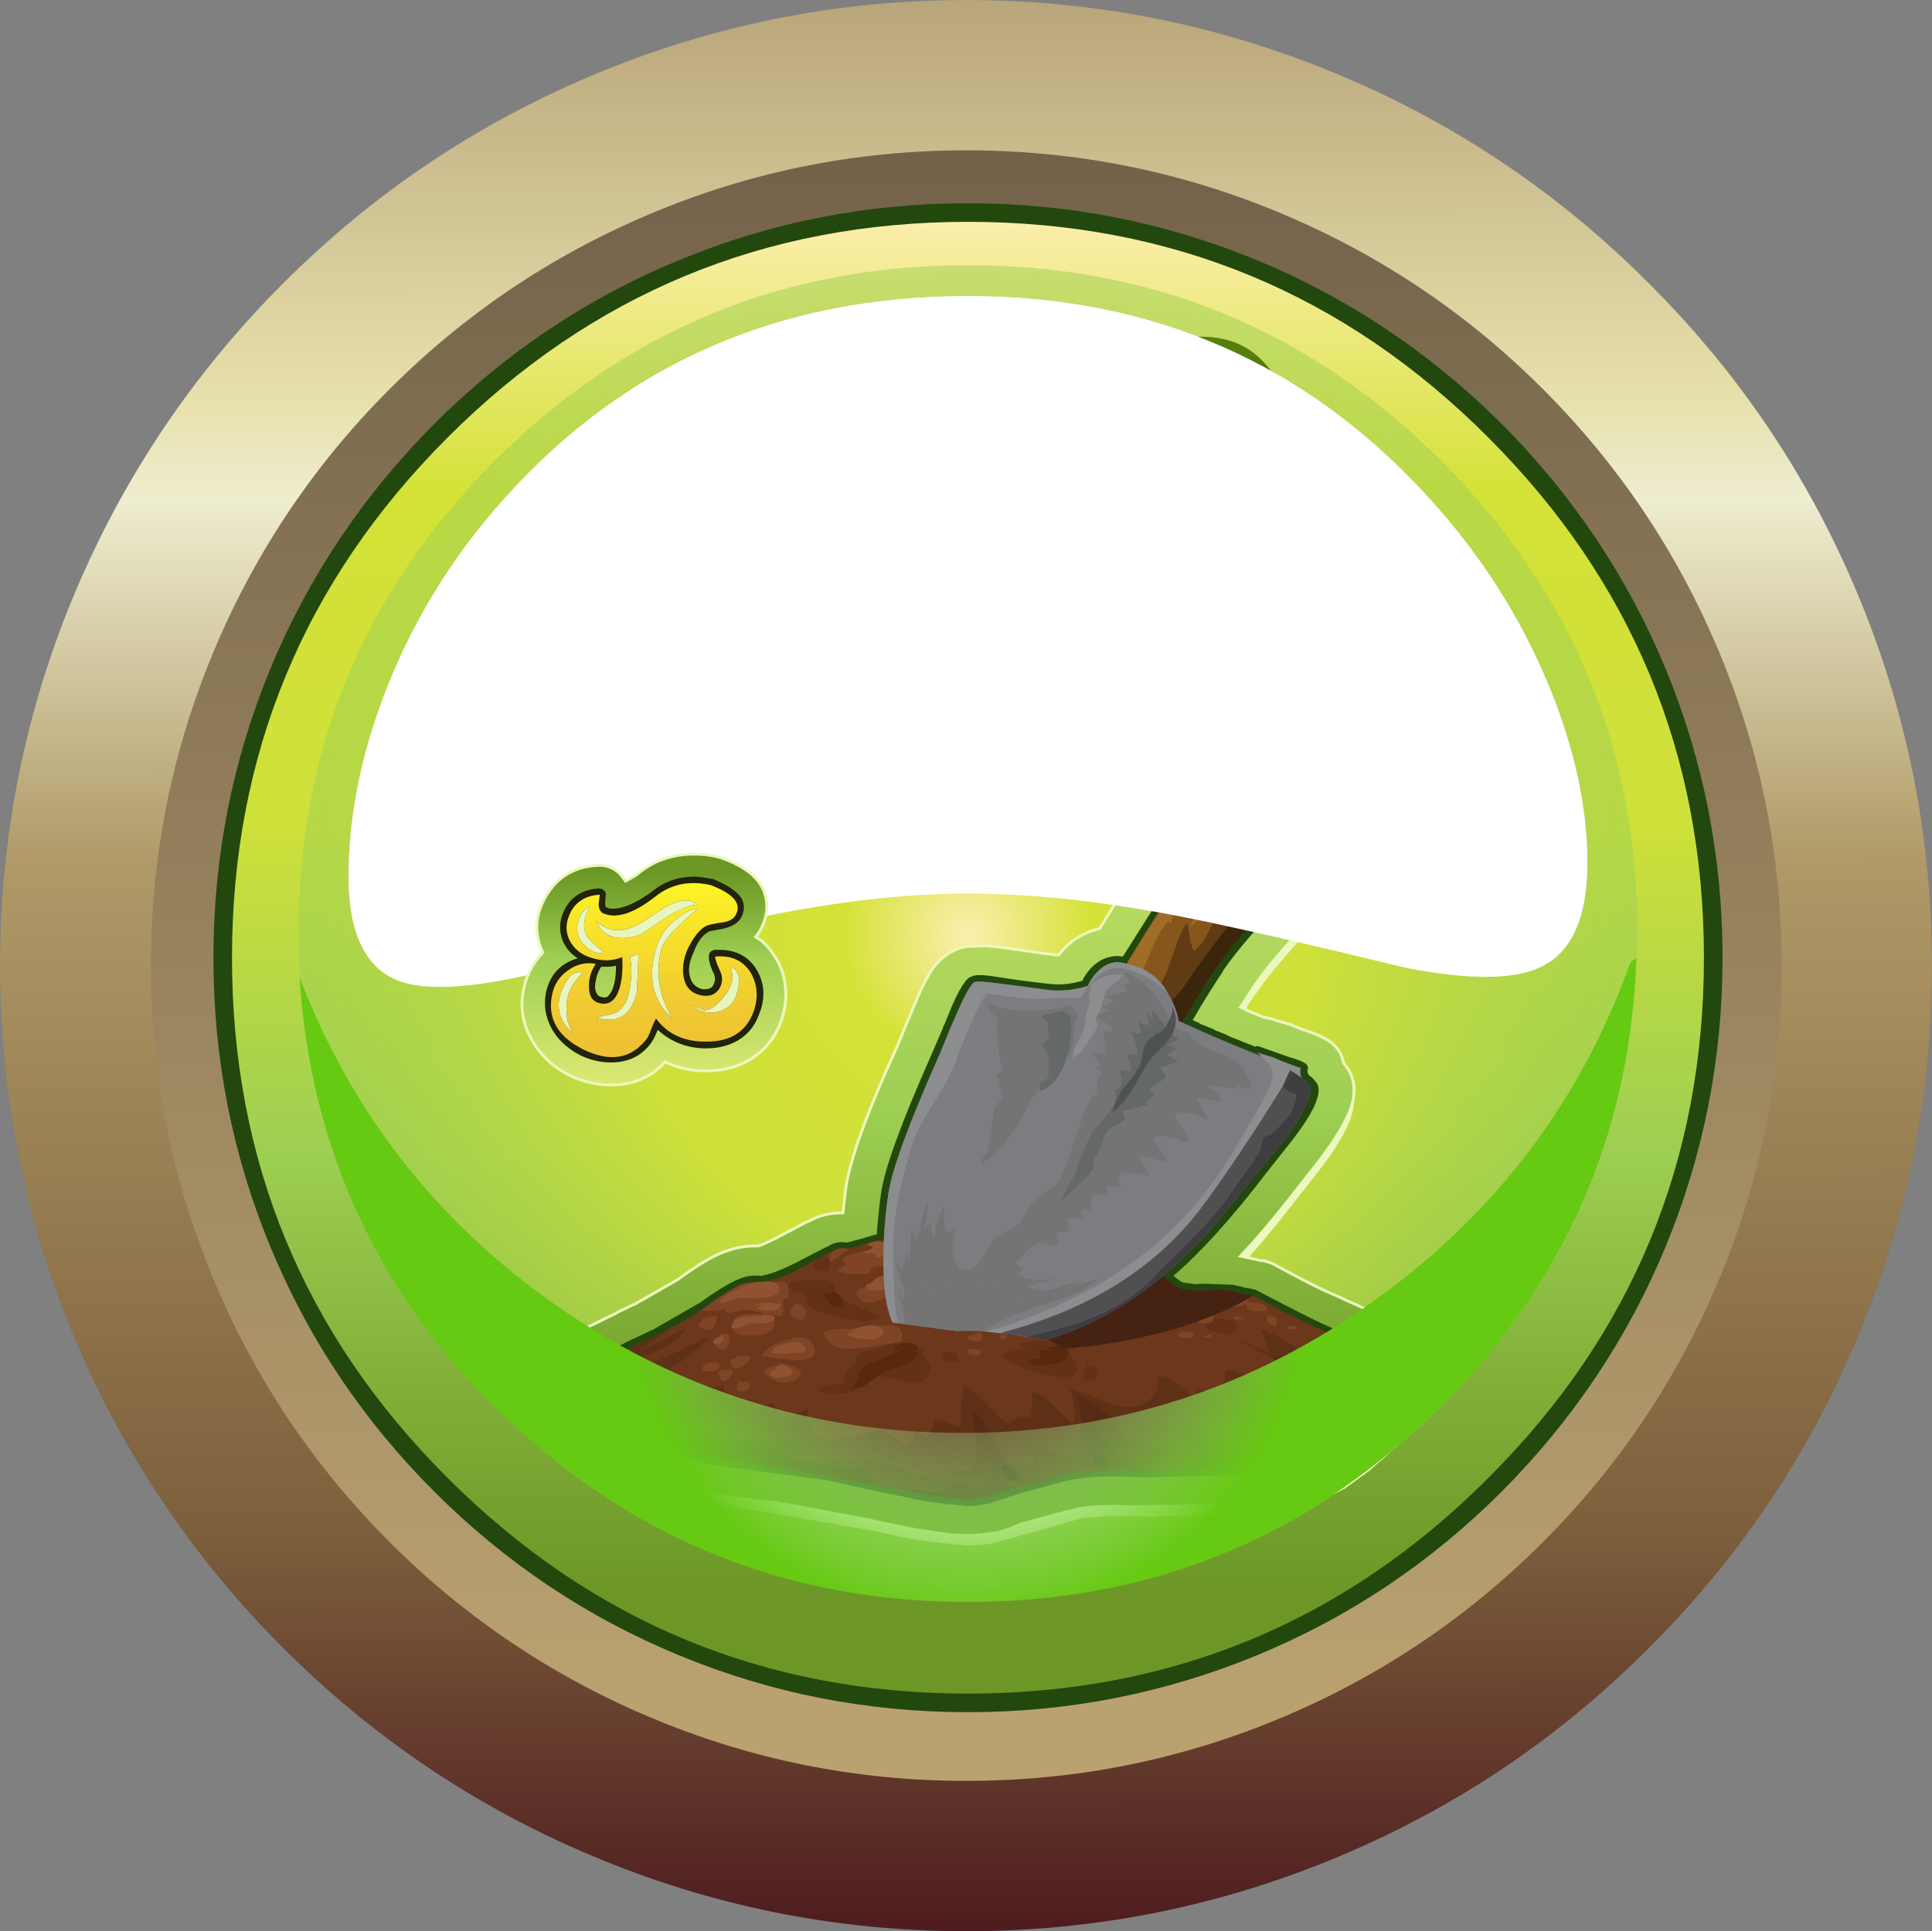 <?xml version="1.0" encoding="iso-8859-1"?>
<!-- Generator: Adobe Illustrator 15.1.0, SVG Export Plug-In . SVG Version: 6.00 Build 0)  -->
<!DOCTYPE svg PUBLIC "-//W3C//DTD SVG 1.1//EN" "http://www.w3.org/Graphics/SVG/1.1/DTD/svg11.dtd">
<svg version="1.1" id="Layer_114" xmlns="http://www.w3.org/2000/svg" xmlns:xlink="http://www.w3.org/1999/xlink" x="0px" y="0px"
	 width="171.55px" height="171.5px" viewBox="0 0 171.55 171.5" style="enable-background:new 0 0 171.55 171.5;"
	 xml:space="preserve">
<rect x="0" y="0" width="171.55" height="171.5" fill="#808080" stroke="none"/>
<symbol  id="FlashAICB_x2F_Layer_114_x2F__x3C_Path_x3E_" viewBox="0 -7.73 20.75 7.73">
	<g id="Layer_1_2_">
		<path style="fill-rule:evenodd;clip-rule:evenodd;fill:#462212;" d="M18.5-4.3l-2.7-1.1C14.033-6,12.1-6.517,10-6.95
			c-2.033-0.4-3.617-0.633-4.75-0.7c-0.867-0.133-1.4-0.1-1.6,0.1L2-6.6L0-4.65L7.8,0l1.65-0.45c0.2-0.033,0.65-0.1,1.35-0.2
			c0.567-0.1,1-0.2,1.3-0.3c0.3-0.1,0.7-0.35,1.2-0.75c0.467-0.4,0.85-0.65,1.15-0.75c0.7-0.2,1.816-0.216,3.35-0.05
			c0.6-0.033,1.317-0.167,2.15-0.4c0.233,0,0.5-0.05,0.8-0.15C20.383-3.35,19.633-3.767,18.5-4.3z"/>
	</g>
</symbol>
<symbol  id="FlashAICB_x2F_Layer_114_x2F__x3C_Path_x3E__x5F_0" viewBox="0 -57.15 118.7 57.15">
	<g id="Layer_1_3_">
		
			<radialGradient id="SVGID_1_" cx="59.35" cy="-28.575" r="46.578" gradientTransform="matrix(1 0 0 -1 0 -57.15)" gradientUnits="userSpaceOnUse">
			<stop  offset="0" style="stop-color:#CCEFE7;stop-opacity:0"/>
			<stop  offset="0.063" style="stop-color:#C7EDDC;stop-opacity:0.043"/>
			<stop  offset="0.169" style="stop-color:#BAE9C1;stop-opacity:0.169"/>
			<stop  offset="0.306" style="stop-color:#A5E193;stop-opacity:0.372"/>
			<stop  offset="0.471" style="stop-color:#88D755;stop-opacity:0.651"/>
			<stop  offset="0.651" style="stop-color:#66C912"/>
		</radialGradient>
		<path style="fill-rule:evenodd;clip-rule:evenodd;fill:url(#SVGID_1_);" d="M95.5-30.35c10.733,7.7,18.3,17.717,22.7,30.05
			l0.5,0.3c-0.567-15.9-6.6-29.4-18.1-40.5S75.333-57.15,59.3-57.15c-15.7,0-29.267,5.367-40.7,16.1C7.2-30.35,1-17.233,0-1.7
			c4.6-12,12.183-21.7,22.75-29.1c10.833-7.567,22.867-11.35,36.1-11.35C72.35-42.15,84.567-38.217,95.5-30.35z"/>
	</g>
</symbol>
<symbol  id="FlashAICB_x2F_Layer_114_x2F__x3C_Path_x3E__x5F_1" viewBox="0 -55.8 110 55.8">
	<g id="Layer_1_4_">
		
			<linearGradient id="SVGID_2_" gradientUnits="userSpaceOnUse" x1="16165.308" y1="-53.855" x2="16221.053" y2="-53.855" gradientTransform="matrix(1.792918e-005 1 -1 -0.001 0.855 -16221.106)">
			<stop  offset="0.129" style="stop-color:#E2B8B2"/>
			<stop  offset="0.925" style="stop-color:#FFFFFF"/>
		</linearGradient>
		<path style="fill-rule:evenodd;clip-rule:evenodd;fill:url(#SVGID_2_);" d="M96-18c4.467-4.9,7.967-10.367,10.5-16.4
			c2.333-5.633,3.5-10.934,3.5-15.9c0-1.767-0.167-3.25-0.5-4.45c-1.833,11.067-7.217,20.9-16.15,29.5
			C82.783-15.117,70-10.05,55-10.05c-15.233,0-28.067-5.067-38.5-15.2C7.5-33.983,2.15-44.167,0.45-55.8C0.15-54.6,0-53.183,0-51.55
			c0,5.5,1.167,11.167,3.5,17c2.467,6.167,5.95,11.733,10.45,16.7C24.65-5.95,38.333,0,55,0C71.467,0,85.133-6,96-18z"/>
	</g>
</symbol>
<symbol  id="FlashAICB_x2F_Layer_114_x2F__x3C_Path_x3E__x5F_2" viewBox="0 -61.344 110 61.344">
	<g id="Layer_1_5_">
		<path style="fill-rule:evenodd;clip-rule:evenodd;fill:#FFFFFF;" d="M106.5-34.4c2.333-5.633,3.5-10.934,3.5-15.9
			c0-4.967-1.433-8.083-4.3-9.35c-2.367-1.067-6.3-1.067-11.8,0c-7.267,1.767-13.1,3.117-17.5,4.05c-8,1.7-15.133,2.55-21.4,2.55
			c-6.333,0-13.467-0.917-21.4-2.75c-8.333-2.2-14.167-3.684-17.5-4.45c-5.533-1.267-9.467-1.433-11.8-0.5
			c-2.867,1.2-4.3,4.267-4.3,9.2c0,5.5,1.167,11.167,3.5,17c2.467,6.167,5.95,11.733,10.45,16.7C24.65-5.95,38.333,0,55,0
			c16.467,0,30.133-6,41-18C100.467-22.9,103.967-28.367,106.5-34.4z"/>
	</g>
</symbol>
<g>
	<path style="fill-rule:evenodd;clip-rule:evenodd;fill:#68757B;" d="M146.4,25.15c7.933,7.9,14.066,16.983,18.399,27.25
		c4.5,10.633,6.75,21.75,6.75,33.35c0,11.6-2.25,22.717-6.75,33.35c-4.333,10.267-10.467,19.351-18.399,27.25
		c-7.9,7.934-16.983,14.066-27.25,18.4c-10.634,4.5-21.75,6.75-33.351,6.75c-11.6,0-22.716-2.25-33.35-6.75
		c-10.267-4.334-19.367-10.467-27.3-18.4c-7.9-7.899-14.033-16.983-18.4-27.25C2.25,108.467,0,97.35,0,85.75
		c0-11.6,2.25-22.717,6.75-33.35c4.367-10.267,10.5-19.35,18.4-27.25c7.934-7.933,17.034-14.067,27.3-18.4
		C63.083,2.25,74.2,0,85.8,0C97.4,0,108.517,2.25,119.15,6.75C129.417,11.083,138.5,17.217,146.4,25.15z"/>
	
		<linearGradient id="SVGID_3_" gradientUnits="userSpaceOnUse" x1="-171.585" y1="85.775" x2="-0.085" y2="85.775" gradientTransform="matrix(5.830904e-006 -1 1 -0.001 -9.214067e-005 4.449275e-004)">
		<stop  offset="0.004" style="stop-color:#4F1D1F"/>
		<stop  offset="0.208" style="stop-color:#7D5F3C"/>
		<stop  offset="0.557" style="stop-color:#B09A68"/>
		<stop  offset="0.741" style="stop-color:#EEEDCF"/>
		<stop  offset="0.792" style="stop-color:#E7E1AD"/>
		<stop  offset="1" style="stop-color:#B9A57A"/>
	</linearGradient>
	<path style="fill-rule:evenodd;clip-rule:evenodd;fill:url(#SVGID_3_);" d="M146.4,25.15c7.933,7.9,14.066,16.983,18.399,27.25
		c4.5,10.633,6.75,21.75,6.75,33.35c0,11.6-2.25,22.717-6.75,33.35c-4.333,10.267-10.467,19.351-18.399,27.25
		c-7.9,7.934-16.983,14.066-27.25,18.4c-10.634,4.5-21.75,6.75-33.351,6.75c-11.6,0-22.716-2.25-33.35-6.75
		c-10.267-4.334-19.367-10.467-27.3-18.4c-7.9-7.899-14.033-16.983-18.4-27.25C2.25,108.467,0,97.35,0,85.75
		c0-11.6,2.25-22.717,6.75-33.35c4.367-10.267,10.5-19.35,18.4-27.25c7.934-7.933,17.034-14.067,27.3-18.4
		C63.083,2.25,74.2,0,85.8,0C97.4,0,108.517,2.25,119.15,6.75C129.417,11.083,138.5,17.217,146.4,25.15z"/>
	<g>
		<g>
			
				<linearGradient id="SVGID_4_" gradientUnits="userSpaceOnUse" x1="-158.236" y1="85.801" x2="-13.435" y2="85.801" gradientTransform="matrix(6.906077e-006 -1 1 -0.001 -1.647736e-004 4.449275e-004)">
				<stop  offset="0.043" style="stop-color:#BAA270"/>
				<stop  offset="1" style="stop-color:#73624A"/>
			</linearGradient>
			<path style="fill-rule:evenodd;clip-rule:evenodd;fill:url(#SVGID_4_);" d="M152.5,57.55c3.8,8.967,5.7,18.367,5.7,28.2
				c0,9.833-1.9,19.233-5.7,28.2c-3.667,8.666-8.833,16.333-15.5,23c-6.667,6.666-14.333,11.833-23,15.5
				c-8.967,3.8-18.366,5.7-28.2,5.7c-9.833,0-19.233-1.9-28.2-5.7c-8.667-3.667-16.333-8.834-23-15.5
				c-6.667-6.667-11.833-14.334-15.5-23c-3.8-8.967-5.7-18.367-5.7-28.2c0-9.833,1.9-19.233,5.7-28.2
				c3.667-8.667,8.833-16.333,15.5-23c6.667-6.667,14.333-11.833,23-15.5c8.967-3.8,18.367-5.7,28.2-5.7
				c9.834,0,19.233,1.9,28.2,5.7c8.667,3.667,16.333,8.833,23,15.5C143.667,41.217,148.833,48.883,152.5,57.55z"/>
		</g>
	</g>
</g>
<g>
	<g>
		
			<linearGradient id="SVGID_5_" gradientUnits="userSpaceOnUse" x1="-151.335" y1="85.951" x2="-18.935" y2="85.951" gradientTransform="matrix(7.555724e-006 -1 1 -0.001 2.190953e-004 4.449275e-004)">
			<stop  offset="0.074" style="stop-color:#6C9726"/>
			<stop  offset="0.22" style="stop-color:#82B13A"/>
			<stop  offset="0.369" style="stop-color:#9DCF52"/>
			<stop  offset="0.588" style="stop-color:#CEE03A"/>
			<stop  offset="0.812" style="stop-color:#D4E237"/>
			<stop  offset="1" style="stop-color:#FDEEB0"/>
		</linearGradient>
		<path style="fill-rule:evenodd;clip-rule:evenodd;fill:url(#SVGID_5_);" d="M85.95,18.85c18.267,0,33.866,6.467,46.8,19.4
			s19.4,28.533,19.4,46.8s-6.467,33.866-19.4,46.8s-28.533,19.4-46.8,19.4s-33.867-6.467-46.8-19.4
			c-12.933-12.934-19.4-28.533-19.4-46.8s6.467-33.866,19.4-46.8C52.083,25.316,67.684,18.85,85.95,18.85z"/>
		<path style="fill-rule:evenodd;clip-rule:evenodd;fill:#22480E;" d="M85.95,19.7c-18.034,0-33.434,6.383-46.2,19.149
			S20.6,67.017,20.6,85.05c0,18.066,6.383,33.467,19.15,46.2c12.767,12.767,28.167,19.15,46.2,19.15
			c18.066,0,33.467-6.384,46.2-19.15c12.767-12.733,19.149-28.134,19.149-46.2c0-18.033-6.383-33.434-19.149-46.2
			C119.417,26.083,104.017,19.7,85.95,19.7z M133.35,37.65c6.334,6.367,11.184,13.617,14.551,21.75
			c3.366,8.167,5.05,16.716,5.05,25.65s-1.684,17.483-5.05,25.65c-3.367,8.133-8.217,15.383-14.551,21.75
			c-6.333,6.333-13.583,11.183-21.75,14.55c-8.166,3.366-16.716,5.05-25.649,5.05c-8.967,0-17.517-1.684-25.65-5.05
			c-8.167-3.367-15.417-8.217-21.75-14.55c-6.333-6.334-11.183-13.584-14.55-21.75c-3.367-8.134-5.05-16.684-5.05-25.65
			c0-8.934,1.683-17.483,5.05-25.65c3.367-8.133,8.217-15.383,14.55-21.75c6.333-6.333,13.583-11.183,21.75-14.55
			c8.134-3.366,16.684-5.05,25.65-5.05c8.934,0,17.483,1.684,25.649,5.05C119.733,26.467,126.983,31.316,133.35,37.65z"/>
	</g>
	
		<radialGradient id="SVGID_6_" cx="85.95" cy="82.9" r="59.4" gradientTransform="matrix(1 0 0 -1 0 165.8)" gradientUnits="userSpaceOnUse">
		<stop  offset="0" style="stop-color:#FDEEB0"/>
		<stop  offset="0.188" style="stop-color:#D4E237"/>
		<stop  offset="0.514" style="stop-color:#CEE03A"/>
		<stop  offset="1" style="stop-color:#A0D051;stop-opacity:0.537"/>
	</radialGradient>
	<path style="fill-rule:evenodd;clip-rule:evenodd;fill:url(#SVGID_6_);" d="M85.95,23.55c16.434,0,30.45,5.8,42.05,17.4
		c11.6,11.6,17.4,25.583,17.4,41.95s-5.801,30.35-17.4,41.95c-11.6,11.601-25.616,17.4-42.05,17.4s-30.45-5.8-42.05-17.4
		c-11.6-11.6-17.4-25.583-17.4-41.95s5.8-30.35,17.4-41.95C55.5,29.35,69.517,23.55,85.95,23.55z"/>
	<g>
		<path style="fill-rule:evenodd;clip-rule:evenodd;fill:#ECF8BD;" d="M116.45,54.1l0.899-0.45h0.051l0.149-0.05l0.05-0.05l0.9-0.25
			l2.1-0.2l1.95,0.3l1.05,0.3l0.601,0.25c0.1,0.033,0.333,0.133,0.7,0.3l1.1,0.6l0.05,0.05l0.15,0.1l0.55,0.45l0.1,0.05v0.05h0.051
			l0.5,0.5l0.05,0.1l0.5,0.55l0.05,0.1l0.4,0.5c0.566,0.867,1.017,1.783,1.35,2.75v0.05l0.05,0.101l0.351,1.3v0.1l0.05,0.05
			c0.133,0.8-0.05,1.6-0.55,2.4L129.7,64l-1,2.05c-1.267,2.5-2.634,4.783-4.101,6.85l-1.649,2.3l-0.05,0.05
			c-1.601,2.066-3.117,3.783-4.551,5.15l-0.85,0.85c-2.934,3.066-4.95,5.434-6.05,7.1h-0.05l-1.25,2l5.6,1.95
			c1.066,0.4,1.717,0.684,1.95,0.851c0.899,0.5,1.434,1.199,1.6,2.1l0.351,0.5c0.633,0.934,0.75,2.05,0.35,3.35
			c-0.434,1.334-1.417,2.983-2.95,4.95l-1.85,2.351c-1.934,2.5-3.617,4.516-5.05,6.05l2.05,0.399c0.399,0.066,0.783,0.2,1.149,0.4
			c2.233,1.233,4.067,2.166,5.5,2.8l0.75,0.351c1.067,0.399,1.934,0.833,2.601,1.3l0.2,0.1l0.05,0.05
			c0.267,0.167,0.633,0.483,1.1,0.95l0.15,0.15l0.75,0.95l0.05,0.1l0.1,0.1l0.2,0.25l0.05,0.101l0.551,0.649l0.5,0.801l0.3,0.649
			c0.533,1.267,0.417,2.533-0.351,3.8c-0.433,0.733-1.25,1.617-2.449,2.65l-0.7,0.65l-0.2,0.149l-0.9,0.8l-2,1.45l-0.1,0.101
			l-2.15,1.05l-1.8,0.55h-0.05l-0.55,0.15c-2.033,0.466-4.783,0.699-8.25,0.699l-3.7,0.051l-0.25,0.05l-2.1-0.05
			c-1.967-0.034-3.467,0.016-4.5,0.149H96.05l-0.1,0.05l-7.4,2.101c-0.899,0.2-1.767,0.3-2.6,0.3L83.4,137
			c-1.667-0.2-2.933-0.4-3.8-0.6l-2.15-0.5H77.3l-10-1.75h-0.15c-2.2-0.268-4.433-0.601-6.7-1l-2.2-0.4H58.1l-1-0.15
			c-1.8-0.1-3.383-0.517-4.75-1.25l-0.45-0.199c-1.3-0.7-2.216-1.301-2.75-1.801l-0.4-0.399l-0.1-0.15c-1-1.267-1.2-2.899-0.6-4.899
			l0.4-1.101c0.233-1,0.783-1.934,1.65-2.8c0.2-0.267,0.483-0.483,0.85-0.65l3.7-1.85l0.15-0.05l1.35-0.65l0.15-0.1l2.65-1.4
			l1.2-0.8c1.667-1.2,3.067-2.033,4.2-2.5c0.9-0.334,1.883-0.483,2.95-0.45c0.434-0.134,1.284-0.533,2.55-1.2l1.9-1h0.05l0.3-0.199
			c0.8-0.4,1.717-0.601,2.75-0.601l0.25-2.149c0.367-2.601,1.883-6.784,4.55-12.551l1.85-4.5c0.434-0.967,0.9-1.833,1.4-2.6
			l0.8-0.85l0.95-0.6l0.9-0.3l0.101-0.05H85.8l0.7-0.101h0.85l0.2,0.05h0.55l0.2,0.05l2.75,0.35c1.334,0.233,2.217,0.35,2.65,0.35
			l0.1,0.05l0.2-0.05c1-1.2,2.217-1.983,3.65-2.35L99.1,81l0.051-0.1l1.55-2.3l0.05-0.05l0.45-0.65l0.05-0.1l1.25-1.75l0.05-0.1
			L103,75.4l0.05-0.1l2.4-3.5c0.434-0.866,1.033-1.917,1.8-3.15c1.634-2.633,3.483-5.85,5.55-9.65l1.2-2.3V56.6l0.1-0.149l0.101-0.2
			l0.2-0.25c0.3-0.5,0.733-0.967,1.3-1.4l0.2-0.1L116.45,54.1z"/>
		
			<linearGradient id="SVGID_7_" gradientUnits="userSpaceOnUse" x1="-136.435" y1="88.978" x2="-52.37" y2="88.978" gradientTransform="matrix(1.188707e-005 -1 1 -0.001 1.770947e-004 4.449275e-004)">
			<stop  offset="0.074" style="stop-color:#6B9724"/>
			<stop  offset="0.259" style="stop-color:#82B139"/>
			<stop  offset="0.447" style="stop-color:#9DCF52"/>
			<stop  offset="0.965" style="stop-color:#DAE772"/>
		</linearGradient>
		<path style="fill-rule:evenodd;clip-rule:evenodd;fill:url(#SVGID_7_);" d="M116.45,53.2l0.899-0.4l0.051-0.05l0.149-0.05h0.05
			l1.301-0.351l1.699-0.1l1.2,0.1l0.75,0.15l2.351,0.85l0.85,0.45L126,54h0.05l0.15,0.15l0.25,0.15l0.3,0.3l0.1,0.05l0.051,0.05
			l0.149,0.1l0.9,1l0.05,0.1l0.4,0.5c0.533,0.833,0.983,1.767,1.35,2.8l0.4,1.399V60.7l0.05,0.1c0.128,0.675-0.038,1.441-0.5,2.3
			l-0.05,0.15l-0.95,1.95c-1.3,2.466-2.667,4.75-4.101,6.85l-1.649,2.25l-0.05,0.1c-1.5,1.933-3.017,3.633-4.551,5.1l-0.85,0.9
			c-3,3.167-5.017,5.517-6.05,7.05l-0.05,0.05l-1.25,1.95l0.5,0.2v0.05l1.6,0.649c0.467,0.066,0.8,0.15,1,0.25l1.4,0.4l0.3,0.15
			l0.8,0.3c0.833,0.267,1.483,0.533,1.95,0.8c0.899,0.5,1.434,1.217,1.6,2.15l0.351,0.449c0.633,0.967,0.75,2.101,0.35,3.4
			c-0.434,1.3-1.417,2.95-2.95,4.95l-1.85,2.35c-1.8,2.333-3.483,4.333-5.05,6l1.85,0.4h0.2c0.5,0.133,0.883,0.283,1.149,0.45
			c2.301,1.266,4.134,2.183,5.5,2.75l0.75,0.35c1.233,0.533,2.101,0.967,2.601,1.3l0.2,0.15l0.05,0.05
			c0.366,0.233,0.733,0.533,1.1,0.9l0.15,0.149l0.75,1l0.05,0.05l0.3,0.4l0.05,0.05L125.9,121l0.3,0.65
			c0.5,1.3,0.383,2.566-0.351,3.8c-0.466,0.8-1.283,1.7-2.449,2.7l-0.101,0.1l-0.6,0.5l-0.2,0.2l-0.75,0.6l-0.15,0.15l-2,1.5
			l-1.05,0.6l-0.2,0.05l-1,0.45l-0.199,0.05L117,132.45l-0.3,0.05l-0.5,0.2l-0.65,0.149l-0.05,0.051l-0.55,0.1
			c-2.033,0.467-4.783,0.7-8.25,0.7l-6.05,0.1c-2.2-0.066-3.7-0.017-4.5,0.15h-0.2l-0.9,0.25h-0.2l-4.199,1.149
			c-0.934,0.4-1.634,0.65-2.101,0.75c-1,0.167-1.866,0.25-2.6,0.25c-0.767,0-1.367-0.033-1.8-0.1l-0.75-0.1
			c-1.333-0.167-2.6-0.384-3.8-0.65l-2.15-0.45L77.3,135l-8.25-1.55l-1.75-0.15l-0.15-0.05c-2.2-0.267-4.433-0.6-6.7-1l-2.2-0.35
			l-0.15-0.051l-1-0.1c-1.8-0.134-3.383-0.55-4.75-1.25l-0.45-0.25c-1.2-0.566-2.117-1.15-2.75-1.75l-0.5-0.55
			c-1-1.334-1.2-2.967-0.6-4.9l0.4-1.1c0.233-1.034,0.783-1.983,1.65-2.851l0.85-0.649l3.7-1.8l0.15-0.101l1.35-0.649l0.15-0.051
			l3.85-2.199c1.767-1.301,3.167-2.134,4.2-2.5c0.967-0.367,1.95-0.534,2.95-0.5c0.333-0.067,1.184-0.467,2.55-1.2l1.9-1h0.05
			l0.3-0.15c0.8-0.399,1.717-0.6,2.75-0.6l0.25-2.2c0.367-2.533,1.883-6.717,4.55-12.55l1.85-4.45c0.5-1.134,0.967-2,1.4-2.6
			l0.1-0.15l0.7-0.7l0.6-0.45l0.35-0.149c0.2-0.134,0.5-0.25,0.9-0.351h0.101l0.149-0.05L87.55,84l0.55,0.05h0.2l5.4,0.75H94
			c0.934-1.2,2.15-1.983,3.65-2.35L99.1,80.1l0.051-0.05l1.55-2.35l0.05-0.05L101.2,77l0.05-0.05l1.25-1.75l0.05-0.101l0.45-0.6
			l0.05-0.05l2.4-3.55c0.333-0.7,0.934-1.733,1.8-3.1c1.8-2.967,3.65-6.184,5.55-9.65l1.2-2.35v-0.05l0.1-0.2l0.301-0.45
			c0.366-0.533,0.8-1,1.3-1.399l0.2-0.101L116.45,53.2z"/>
		<path style="fill-rule:evenodd;clip-rule:evenodd;fill:none;stroke:#ECF8BD;stroke-width:0.25;" d="M116.45,53.2L115.9,53.6
			l-0.2,0.101c-0.5,0.399-0.934,0.866-1.3,1.399l-0.301,0.45l-0.1,0.2v0.05l-1.2,2.35c-1.899,3.466-3.75,6.683-5.55,9.65
			c-0.866,1.367-1.467,2.4-1.8,3.1l-2.4,3.55L103,74.5l-0.45,0.6L102.5,75.2l-1.25,1.75L101.2,77l-0.45,0.65l-0.05,0.05l-1.55,2.35
			L99.1,80.1L97.65,82.45c-1.5,0.366-2.717,1.149-3.65,2.35h-0.3l-5.4-0.75h-0.2L87.55,84l-1.75,0.05L85.65,84.1H85.55
			c-0.399,0.101-0.7,0.217-0.9,0.351L84.3,84.6l-0.6,0.45l-0.7,0.7l-0.1,0.15c-0.433,0.6-0.9,1.466-1.4,2.6l-1.85,4.45
			c-2.667,5.833-4.183,10.017-4.55,12.55l-0.25,2.2c-1.033,0-1.95,0.2-2.75,0.6l-0.3,0.15h-0.05l-1.9,1
			c-1.367,0.733-2.217,1.133-2.55,1.2c-1-0.034-1.983,0.133-2.95,0.5c-1.033,0.366-2.434,1.199-4.2,2.5l-3.85,2.199l-0.15,0.051
			l-1.35,0.649l-0.15,0.101l-3.7,1.8L50.1,119.1c-0.867,0.867-1.417,1.816-1.65,2.851l-0.4,1.1c-0.6,1.934-0.4,3.566,0.6,4.9
			l0.5,0.55c0.633,0.6,1.55,1.184,2.75,1.75l0.45,0.25c1.367,0.7,2.95,1.116,4.75,1.25l1,0.1l0.15,0.051l2.2,0.35
			c2.267,0.4,4.5,0.733,6.7,1l0.15,0.05l1.75,0.15L77.3,135l0.15,0.05l2.15,0.45c1.2,0.267,2.467,0.483,3.8,0.65l0.75,0.1
			c0.434,0.066,1.034,0.1,1.8,0.1c0.733,0,1.6-0.083,2.6-0.25c0.467-0.1,1.167-0.35,2.101-0.75l4.199-1.149h0.2l0.9-0.25h0.2
			c0.8-0.167,2.3-0.217,4.5-0.15l6.05-0.1c3.467,0,6.217-0.233,8.25-0.7l0.55-0.1l0.05-0.051l0.65-0.149l0.5-0.2l0.3-0.05
			l0.15-0.101l0.199-0.05l1-0.45l0.2-0.05l1.05-0.6l2-1.5l0.15-0.15l0.75-0.6l0.2-0.2l0.6-0.5l0.101-0.1
			c1.166-1,1.983-1.9,2.449-2.7c0.733-1.233,0.851-2.5,0.351-3.8l-0.3-0.65l-1.051-1.45l-0.05-0.05l-0.3-0.4l-0.05-0.05l-0.75-1
			l-0.15-0.149c-0.366-0.367-0.733-0.667-1.1-0.9l-0.05-0.05l-0.2-0.15c-0.5-0.333-1.367-0.767-2.601-1.3l-0.75-0.35
			c-1.366-0.567-3.199-1.484-5.5-2.75c-0.267-0.167-0.649-0.317-1.149-0.45H112l-1.85-0.4c1.566-1.667,3.25-3.667,5.05-6l1.85-2.35
			c1.533-2,2.517-3.65,2.95-4.95c0.4-1.3,0.283-2.434-0.35-3.4L119.3,94.4c-0.166-0.934-0.7-1.65-1.6-2.15
			c-0.467-0.267-1.117-0.533-1.95-0.8l-0.8-0.3l-0.3-0.15l-1.4-0.4c-0.2-0.1-0.533-0.184-1-0.25l-1.6-0.649v-0.05l-0.5-0.2
			l1.25-1.95l0.05-0.05c1.033-1.534,3.05-3.884,6.05-7.05l0.85-0.9c1.534-1.467,3.051-3.167,4.551-5.1l0.05-0.1l1.649-2.25
			c1.434-2.1,2.801-4.383,4.101-6.85l0.95-1.95l0.05-0.15c0.462-0.858,0.628-1.625,0.5-2.3l-0.05-0.1V60.6l-0.4-1.399
			c-0.366-1.034-0.816-1.967-1.35-2.8l-0.4-0.5l-0.05-0.1l-0.9-1l-0.149-0.1l-0.051-0.05l-0.1-0.05l-0.3-0.3l-0.25-0.15L126.05,54
			H126l-0.25-0.2l-0.85-0.45l-2.351-0.85l-0.75-0.15l-1.2-0.1l-1.699,0.1L117.6,52.7h-0.05l-0.149,0.05l-0.051,0.05L116.45,53.2z"/>
		<path style="fill-rule:evenodd;clip-rule:evenodd;fill:#22480E;" d="M118.3,55.35l0.5-0.2l0.05-0.05l0.5-0.149h0.2l0.65-0.101
			h0.149l1.551,0.25l0.699,0.25l0.2,0.05L124,56v0.05l0.05,0.05l0.2,0.101l0.25,0.25l0.15,0.1l0.6,0.7l0.05,0.05l0.25,0.4h0.05
			c0.4,0.666,0.768,1.416,1.101,2.25V60l0.3,1.1l0.05,0.05v0.05c0.033,0.2-0.066,0.483-0.3,0.85l-0.05,0.15l-0.05,0.05l-0.9,1.9
			c-1.2,2.333-2.517,4.534-3.95,6.6l-1.35,1.9l-0.25,0.3c-1.3,1.7-2.733,3.316-4.3,4.85l-0.9,0.95c-3.133,3.3-5.267,5.783-6.4,7.45
			v0.05c-0.899,1.333-1.8,2.783-2.699,4.35l0.6,0.25V90.9l1.25,0.5l0.15,0.1l0.899,0.35l0.4,0.2l2.25,0.9
			c0.167-0.067,0.3-0.067,0.399,0l2.7,0.95c0.601,0.166,1.033,0.333,1.3,0.5c0.268,0.166,0.351,0.383,0.25,0.649
			c-0.033,0.066,0,0.2,0.101,0.4l0.05,0.05l0.3,0.25l0.05,0.05l0.301,0.351c0.6,0.866-0.25,2.732-2.551,5.6l-1.899,2.4
			c-3,3.933-5.75,6.982-8.25,9.149l0.5,0.4l0.25,0.149l0.149,0.051l1.101,0.149c0.2-0.033,0.483-0.05,0.85-0.05l2.4,0.1l0.7,0.15
			h0.05l0.3,0.1l0.65,0.101l0.1,0.05h0.15l0.199,0.1c3.067,1.601,4.967,2.566,5.7,2.9l0.9,0.4c0.899,0.366,1.6,0.699,2.1,1v0.05
			l0.75,0.6l0.05,0.05l0.601,0.75l0.149,0.25l0.801,1l0.35,0.551l0.15,0.3c0.267,0.6,0.199,1.233-0.2,1.899
			c-0.267,0.434-0.867,1.084-1.8,1.95L121,126.4l-1.55,1.35l-0.15,0.15l-0.7,0.55L117.7,129.1h-0.05l-0.95,0.5l-0.05,0.051l-0.7,0.3
			h-0.05L115.8,130l-1.25,0.35v0.051l-0.399,0.05H114.1v0.05c-1.433,0.333-3.899,0.533-7.399,0.6l-3.9,0.051l-0.05,0.05h-0.15
			l-0.149-0.05l-0.2,0.05L98.9,131.1c-1.267,0-2.4,0.084-3.4,0.25h-0.05l-0.601,0.101l-3.899,1.05l-3.25,1.05
			c-0.8,0.134-1.384,0.2-1.75,0.2l-2.05-0.2c-1.466-0.167-2.617-0.366-3.45-0.6l-2.25-0.45h-0.05l-4.35-0.95l-0.35-0.1l-5.7-0.75
			l-0.15-0.05c-1.434-0.134-3.6-0.45-6.5-0.95l-2.25-0.4l-0.15-0.05l-1.35-0.15c-1.267-0.1-2.367-0.383-3.3-0.85L53.5,128
			c-1-0.533-1.65-0.95-1.95-1.25l-0.15-0.15c-0.566-0.633-0.65-1.6-0.25-2.899l0.15-0.5c0.1-0.134,0.15-0.284,0.15-0.45l0.1-0.25
			c0.134-0.6,0.467-1.184,1-1.75l0.15-0.1l1.5-0.801h0.1l1.9-0.949l0.15-0.051l1.45-0.699l0.15-0.051l4.25-2.449
			c1.533-1.101,2.7-1.801,3.5-2.101c0.533-0.233,1.15-0.316,1.85-0.25h0.15l0.1-0.05c0.8-0.134,2.067-0.667,3.8-1.6l1.75-0.9
			l0.15-0.05l0.25-0.15c0.434-0.233,0.917-0.3,1.45-0.2c1.267-0.333,2.083-0.566,2.45-0.699h0.2c0.1-1.434,0.233-2.7,0.4-3.801
			c0.333-2.166,1.783-6.149,4.35-11.949l1.1-2.551l0.1-0.3L83.85,91l0.65-1.6c0.434-1,0.816-1.717,1.15-2.15l0.05-0.1l0.25-0.25
			l0.2-0.15h0.05l0.25-0.1l0.3-0.051h0.55l0.45,0.051h0.1l2.65,0.399c1.8,0.233,2.8,0.351,3,0.351c0.8,0.066,1.667-0.034,2.6-0.301
			c0.233-0.5,0.567-0.949,1-1.35c0.634-0.566,1.351-0.85,2.15-0.85l0.45,0.05l3.1-4.9l0.101-0.2l0.55-0.8l0.05-0.1h0.05l1.65-2.4
			l0.1-0.1l0.4-0.55l0.05-0.05l0.1-0.149l0.45-0.55l3.8-6.2c2.301-3.733,4.167-6.983,5.601-9.75l1.3-2.5l0.05-0.05v-0.1l0.15-0.15
			v-0.05l0.7-0.7l0.1-0.05L118.3,55.35z"/>
		<g>
			<g>
				<path style="fill-rule:evenodd;clip-rule:evenodd;fill:#6C371B;" d="M94,108.7c-0.033-0.5-0.15-0.934-0.35-1.3
					c0.833,0.266,1.833,0.732,3,1.399c1.3,0.767,2.217,1.25,2.75,1.45c0.199,0.566,0.3,0.9,0.3,1c0.2,1.467-0.066,2.733-0.8,3.8
					c-0.301,0.434-0.567,0.7-0.801,0.8c-0.232,0.066-0.616,0.066-1.149,0c-0.566-0.066-1.066-0.316-1.5-0.75
					c-0.3-0.267-0.7-0.767-1.2-1.5c-0.633-0.899-0.866-1.699-0.7-2.399C93.85,109.833,94,109,94,108.7z"/>
				<path style="fill-rule:evenodd;clip-rule:evenodd;fill:#6C371B;" d="M77.9,110.15c0.633-0.034,1.684-0.018,3.15,0.05
					c1.367,0.066,2.417,0.066,3.15,0c2.899-0.233,4.934-0.317,6.1-0.25c1.267,0.066,2.867,0.416,4.8,1.05
					c3.034,0.934,4.634,1.416,4.801,1.45c0.199,0.033,0.649,0.1,1.35,0.2c0.566,0.1,1,0.199,1.3,0.3c0.3,0.1,0.7,0.35,1.2,0.75
					c0.467,0.399,0.85,0.649,1.15,0.75c0.666,0.2,1.633,0.316,2.899,0.35c1.5,0.033,2.483,0.083,2.95,0.15l0.5,0.1
					c2.3,1.233,4.217,2.2,5.75,2.9c0.6,0.267,1.384,0.616,2.35,1.05c0.733,0.434,1.317,0.967,1.75,1.6l0.2,0.301
					c0.233,0.333,0.601,0.833,1.101,1.5c0.366,0.6,0.3,1.25-0.2,1.949c-0.233,0.367-0.783,0.917-1.65,1.65
					c-0.533,0.467-1.283,1.116-2.25,1.95c-0.866,0.666-1.767,1.166-2.7,1.5c-1.566,0.566-3.5,0.916-5.8,1.05
					c-2.7,0.033-4.7,0.066-6,0.1c-0.267,0-1.8-0.017-4.6-0.05c-1.9,0-3.417,0.134-4.55,0.4c-2.634,0.733-4.617,1.25-5.95,1.55
					c-2.3,0.5-4.367,0.6-6.2,0.3c-1-0.167-3.133-0.616-6.4-1.35c-2.7-0.601-4.9-0.983-6.6-1.15c-2.633-0.233-5.383-0.616-8.25-1.149
					c-1.7-0.334-2.983-0.534-3.85-0.601c-1.1-0.033-2.1-0.283-3-0.75c-0.533-0.267-0.933-0.467-1.2-0.6
					c-0.467-0.267-0.85-0.534-1.15-0.8c-0.566-0.534-0.65-1.384-0.25-2.551l0.4-1.25c0.133-0.533,0.433-1.033,0.9-1.5
					c0.733-0.399,2.1-1.066,4.1-2c1.767-0.833,3.133-1.55,4.1-2.149c1.434-0.934,3.034-1.9,4.8-2.9c0.8-0.066,1.417-0.149,1.85-0.25
					c0.8-0.134,1.767-0.483,2.9-1.05c0.633-0.334,1.583-0.85,2.85-1.55C74.833,111.033,76.233,110.684,77.9,110.15z"/>
				<path style="fill-rule:evenodd;clip-rule:evenodd;fill:#5E3117;" d="M76.1,131.45c-2.7-0.601-4.9-0.983-6.6-1.15l-14.55-2.25
					l-0.55-0.25c-0.533-0.267-0.933-0.467-1.2-0.6c-0.467-0.267-0.85-0.534-1.15-0.8c-0.566-0.534-0.65-1.384-0.25-2.551l0.4-1.25
					c0.133-0.533,0.433-1.033,0.9-1.5l1.45-0.75c2.434-1.1,4.233-1.983,5.4-2.649c-0.7,0.533-1.75,1.283-3.15,2.25
					c0.434-0.167,1.1-0.483,2-0.95c0.9-0.467,1.583-0.8,2.05-1c-0.333,0.733-1.1,1.366-2.3,1.9c-0.667,0.3-1.616,0.716-2.85,1.25
					c1.066,0.166,2.316-0.101,3.75-0.801c1.966-0.967,3.133-1.5,3.5-1.6c-0.6,0.767-1.517,1.55-2.75,2.35
					c-1.667,1.066-2.65,1.717-2.95,1.95c0.4,0.033,1.033-0.033,1.9-0.2c0.8-0.166,1.4-0.199,1.8-0.1l-0.35,0.85
					c0.4,0,1.017-0.083,1.85-0.25c0.8-0.166,1.4-0.25,1.8-0.25c-0.033,0.2-0.017,0.551,0.05,1.051c0.634-0.067,1.067-0.067,1.3,0
					c0.433,0.1,0.7,0.399,0.8,0.899c0.667,0.033,1.45-0.116,2.35-0.45c0,0.066,0.05,0.267,0.15,0.601c0.1,0.3,0.133,0.533,0.1,0.7
					c0.4,0.066,0.867-0.018,1.4-0.25c0.733-0.334,1.2-0.518,1.4-0.551c-0.167,1.467,0.217,2.334,1.15,2.601
					c0.333,0.1,1.333,0.066,3-0.101c0.1,0,0.5-0.116,1.2-0.35c0.633-0.167,1.017-0.233,1.15-0.2c0.4,0.101,0.967,0.434,1.7,1
					c0.6,0.3,1.017-0.017,1.25-0.95c0.7,0.467,1.15,0.483,1.35,0.051l0.4-0.95c0.367-0.101,0.733-0.067,1.1,0.1
					c0.467,0.233,0.867,0.366,1.2,0.4c0.033-0.834,0.05-1.45,0.05-1.851c0.034-0.699,0.134-1.3,0.301-1.8
					c0.533,0.3,1.183,0.851,1.949,1.65c0.934,0.933,1.584,1.55,1.95,1.85c0.467-0.6,1.117-0.833,1.95-0.7
					c0.167-1,0.2-1.733,0.1-2.199c0.601,0.066,1.25,0.449,1.95,1.149c0.967,1,1.55,1.566,1.75,1.7c0.233-0.667,0.134-1.717-0.3-3.15
					c0.733,0.2,2.017,0.667,3.85,1.4c1.634,0.434,2.851,0.133,3.65-0.9c0.3-0.366,0.4-0.85,0.3-1.449
					c-0.033-0.234,0.334-0.2,1.101,0.1c0.3,0.1,0.683,0.366,1.149,0.8c0.601,0.5,0.967,0.8,1.101,0.9l0.1-0.8l0.9,0.149
					c0.366,0.066,0.666,0.184,0.899,0.351c0.467-0.634,0.733-1.384,0.8-2.25c1,0.033,2.184,0.6,3.551,1.699
					c0.133-0.399,0.416-0.6,0.85-0.6c0.267,0,0.7,0.033,1.3,0.1c0-0.8-0.583-1.566-1.75-2.3c-1.399-0.733-2.316-1.25-2.75-1.55
					c0.567,0.233,1.45,0.6,2.65,1.1c-0.267-0.934-0.517-1.566-0.75-1.899c0.633,0,1.5,0.383,2.6,1.149c1,0.7,1.851,0.983,2.55,0.851
					c0.034,0.3,0.134,0.733,0.301,1.3c-0.067-0.3-0.051-0.65,0.05-1.05c0.1-0.4,0.167-0.7,0.2-0.9
					c0.733,0.601,1.416,0.884,2.05,0.851c0.066-0.467,0.083-0.817,0.05-1.051h0.1c0.5,0.301,0.917,0.717,1.25,1.25l0.2,0.301
					c0.233,0.333,0.601,0.833,1.101,1.5c0.366,0.6,0.3,1.25-0.2,1.949c-0.233,0.367-0.783,0.917-1.65,1.65
					c-0.467,0.4-1.116,0.983-1.95,1.75c-0.732,0.6-1.466,1.066-2.199,1.4H116.3l-0.649,0.3l-0.2,0.05l-1.05,0.35l-1.2,0.25
					c-1.101,0.2-2.4,0.334-3.9,0.4c-1.767,0.033-3.1,0.05-4,0.05l-1.5,0.05c-0.267,0-1.8-0.017-4.6-0.05
					c-1.9,0-3.417,0.134-4.55,0.4c-2.634,0.733-4.617,1.25-5.95,1.55c-2.3,0.5-4.367,0.6-6.2,0.3
					C81.5,132.633,79.367,132.184,76.1,131.45z"/>
				<path style="fill-rule:evenodd;clip-rule:evenodd;fill:#552B13;" d="M76.1,131.45c-2.7-0.601-4.9-0.983-6.6-1.15l-14.55-2.25
					l-0.55-0.25c-0.533-0.267-0.933-0.467-1.2-0.6c-0.467-0.267-0.85-0.534-1.15-0.8c-0.566-0.534-0.65-1.384-0.25-2.551l0.35-1
					c0.067,0.167,0.284,0.4,0.65,0.7c0.3,0.233,0.434,0.533,0.4,0.9c0.466,0.033,1.15,0.233,2.05,0.6
					c0.767,0.333,1.45,0.467,2.05,0.4l0.05-0.55c0.533-0.067,0.983-0.018,1.35,0.149c0.066,0.033,0.466,0.283,1.2,0.75
					c0.1,0.066,0.25,0.083,0.45,0.05c0.2,0,0.35,0.017,0.45,0.051c0.134,0.066,0.284,0.232,0.45,0.5c0.167,0.3,0.3,0.482,0.4,0.55
					c0.434,0.267,1.067,0.416,1.9,0.45c1.067,0.366,2.284,0.516,3.65,0.449c2.066-0.066,3.283-0.083,3.65-0.05
					c0.1,1.066,0.583,1.684,1.45,1.851h2.6c1.5,0,2.617,0.066,3.35,0.199c1.233,0.233,2.267,0.733,3.1,1.5
					c0.3-0.233,0.683-0.3,1.15-0.199c0.567,0.066,0.967,0.083,1.2,0.05c0.2-0.034,0.383-0.134,0.55-0.3
					c0.2-0.167,0.367-0.268,0.5-0.301c0.767,0,1.233-0.066,1.4-0.199c0.5-0.367,0.683-1.167,0.55-2.4
					c-0.233-1.367-0.351-2.283-0.351-2.75c0.434,0.2,0.917,0.833,1.45,1.9c0.601,1.166,1.033,1.883,1.3,2.149
					c0.434,0.434,0.733,0.7,0.9,0.8c0.333,0.2,0.717,0.25,1.15,0.15c0.467-0.1,0.683-0.316,0.649-0.65c0-0.366,0.067-0.6,0.2-0.699
					c0.3-0.2,0.917-0.117,1.85,0.25c0.867,0.366,1.483,0.283,1.851-0.25c0.233-0.367,0.333-1.2,0.3-2.5
					c-0.033-1.101-0.133-1.934-0.3-2.5c0.533,0.166,1.133,0.516,1.8,1.05c0.6,0.466,1.083,0.95,1.45,1.45
					c0.2,0.3,0.399,0.616,0.6,0.949c0.2,0.267,0.483,0.467,0.851,0.601c0.967,0.366,2.566,0.483,4.8,0.35
					c0.233-0.8,0.017-1.45-0.65-1.95c0.434,0.033,1.15,0.316,2.15,0.851c0.934,0.466,1.649,0.7,2.149,0.7l0.051-0.301
					c0.899-0.033,1.399-0.083,1.5-0.149c0.3-0.167,0.433-0.7,0.399-1.601c0.267,0,1,0.101,2.2,0.301c0.9,0.166,1.617,0.199,2.15,0.1
					c-0.033-0.667-0.084-1.1-0.15-1.3c0.167,0.033,0.434,0,0.8-0.101c0.101-0.733-0.366-1.616-1.399-2.649
					c-0.167-0.467-0.551-0.917-1.15-1.351l-0.15-0.35c0.534-0.1,1.084,0.1,1.65,0.6c0.767,0.634,1.267,1,1.5,1.101
					c0.167,0.066,0.333,0.066,0.5,0c0.167-0.067,0.316-0.084,0.45-0.05c0.066,0,0.717,0.149,1.95,0.449
					c0.8,0.2,1.449,0.316,1.949,0.351c-0.3-0.733-0.416-1.3-0.35-1.7c0.167,0.066,0.467,0.1,0.9,0.1l0.75,1.051
					c0.366,0.6,0.3,1.25-0.2,1.949c-0.233,0.367-0.783,0.917-1.65,1.65c-0.467,0.4-1.116,0.983-1.95,1.75
					c-0.732,0.6-1.466,1.066-2.199,1.4H116.3l-0.649,0.3l-2.45,0.649c-1.101,0.2-2.4,0.334-3.9,0.4c-1.767,0.033-3.1,0.05-4,0.05
					l-1.5,0.05c-0.267,0-1.8-0.017-4.6-0.05c-1.9,0-3.417,0.134-4.55,0.4c-2.634,0.733-4.617,1.25-5.95,1.55
					c-2.3,0.5-4.367,0.6-6.2,0.3C81.5,132.633,79.367,132.184,76.1,131.45z"/>
				<path style="fill-rule:evenodd;clip-rule:evenodd;fill:#462212;" d="M77.25,131c0.467,0.5,0.833,0.816,1.1,0.95l-23.4-3.9
					l-0.55-0.25c-0.533-0.267-0.933-0.467-1.2-0.6c-0.467-0.267-0.85-0.534-1.15-0.8l-0.1-0.15h0.85c0.134,0.566,0.7,0.833,1.7,0.8
					c0.533,0,1.233-0.083,2.1-0.25c0.566-0.033,1.333,0.101,2.3,0.4c1.167,0.333,1.967,0.533,2.4,0.6c1,0.134,2.5,0.3,4.5,0.5
					c1.733,0.2,3.184,0.566,4.35,1.101c1.3,0.533,3.217,0.883,5.75,1.05C76.467,130.483,76.917,130.666,77.25,131z"/>
				<path style="fill-rule:evenodd;clip-rule:evenodd;fill:#502715;" d="M89,132.45c-1.8,0.399-3.417,0.566-4.85,0.5h0.25
					c0.633-0.067,1.3-0.3,2-0.7c0.767-0.467,1.366-0.834,1.8-1.1l0.05-2.051c0.4,0.101,0.816,0.384,1.25,0.851
					c0.434,0.5,0.85,0.8,1.25,0.899c1.167,0.2,2.15,0.316,2.95,0.351C91.634,131.8,90.066,132.217,89,132.45z"/>
				<path style="fill-rule:evenodd;clip-rule:evenodd;fill:#502715;" d="M99,130.6c-1.467-0.033-2.684,0.033-3.65,0.2
					c0.034-0.2,0.184-0.384,0.45-0.55c0.3-0.233,0.5-0.434,0.601-0.6c0.233-0.367,0.383-0.7,0.449-1c0-0.067,0.034-0.467,0.101-1.2
					c0.233-0.067,0.55,0.1,0.95,0.5c0.199,0.2,0.5,0.517,0.899,0.95c0.767,0.766,1.75,1.283,2.95,1.55l1,0.2
					C101.083,130.616,99.833,130.6,99,130.6z"/>
				<path style="fill-rule:evenodd;clip-rule:evenodd;fill:#462212;" d="M117.95,125.05c0.566,0.066,1.033-0.017,1.399-0.25
					c0.2-0.1,0.584-0.333,1.15-0.7c0.267-0.1,0.65-0.133,1.15-0.1c0.366-0.033,0.517-0.367,0.449-1l0.5-0.05
					c0.101,0.5-0.083,1.05-0.55,1.649c-0.267,0.301-0.767,0.767-1.5,1.4c-0.5,0.434-1.233,1.05-2.2,1.85
					c-0.833,0.667-1.683,1.167-2.55,1.5l-0.25,0.15l-1.6,0.45l-2.351,0.399l-0.85,0.051h-0.05c-1.066,0.1-2.684,0.149-4.851,0.149
					c0.233-0.167,0.4-0.399,0.5-0.7c0.067-0.434,0.117-0.8,0.15-1.1c0.434-0.033,0.983,0.116,1.65,0.45
					c0.666,0.366,1.199,0.517,1.6,0.45c0.267-0.034,0.9-0.217,1.9-0.551c0.633-0.1,0.983-0.166,1.05-0.199
					c0.233-0.167,0.35-0.534,0.35-1.101c1.167-0.134,1.8-0.217,1.9-0.25c0.6-0.233,0.983-0.866,1.149-1.899
					c0.134-0.734-0.183-1.584-0.949-2.551c-0.934-1.199-1.434-1.916-1.5-2.149c0.666,0.233,1.517,0.883,2.55,1.95
					C117.1,123.8,117.684,124.517,117.95,125.05z"/>
				<path style="fill-rule:evenodd;clip-rule:evenodd;fill:#401F10;" d="M115.3,123.15c0.134,0.166,0.434,0.433,0.9,0.8
					c0.399,0.333,0.649,0.6,0.75,0.8c0.066,0.133,0.1,0.35,0.1,0.65c0,0.333,0.033,0.533,0.101,0.6c0.1,0.166,0.267,0.267,0.5,0.3
					c0.199,0.033,0.316,0.2,0.35,0.5s-0.083,0.634-0.35,1c-0.233,0.3-0.483,0.517-0.75,0.65c-0.334,0.233-0.65,0.333-0.95,0.3
					c-0.367-0.066-0.583-0.3-0.65-0.7c-0.033-0.233,0-0.533,0.101-0.899c0.166-0.467,0.25-0.784,0.25-0.95
					c0.033-0.233,0-0.5-0.101-0.8c-0.1-0.367-0.183-0.65-0.25-0.851c-0.133-0.366-0.166-0.934-0.1-1.7L115.3,123.15z"/>
				<path style="fill-rule:evenodd;clip-rule:evenodd;fill:#401F10;" d="M97.4,128.8l-0.051,0.4c0.834-0.067,1.167,0.283,1,1.05
					c-0.699,0-1.149-0.033-1.35-0.1C97,129.783,97.134,129.333,97.4,128.8z"/>
				<path style="fill-rule:evenodd;clip-rule:evenodd;fill:#401F10;" d="M89,130.15h0.1c0.268,0,0.551,0.1,0.851,0.3
					c0.333,0.233,0.45,0.483,0.35,0.75c-0.166,0.433-0.433,0.466-0.8,0.1C89.134,130.9,88.967,130.517,89,130.15z"/>
				<path style="fill-rule:evenodd;clip-rule:evenodd;fill:#462212;" d="M89.15,132.4c-0.834,0.366-1.367,0.566-1.601,0.6
					c-0.967,0.2-1.899,0.233-2.8,0.1c-2.63-0.324-4.58-0.725-5.85-1.199c0.225,0.07,0.525,0.121,0.9,0.149
					c0.567,0.033,0.917,0.066,1.05,0.101c0.767,0.199,1.483,0.3,2.15,0.3c0.267,0,0.7-0.117,1.3-0.351
					c0.534-0.233,0.983-0.316,1.351-0.25c1,0.267,1.833,0.316,2.5,0.15h2.399C90.15,132.026,89.684,132.16,89.15,132.4z"/>
				<path style="fill-rule:evenodd;clip-rule:evenodd;fill:#643117;" d="M88.95,118.15c-3.066,0.066-5.267-0.117-6.6-0.551
					c0.167,0,1.333,0.033,3.5,0.101c1.467,0.066,2.584-0.117,3.351-0.55c0.066-0.034,0.1-0.117,0.1-0.25
					c0-0.134,0.05-0.234,0.15-0.301c0.233-0.133,0.616-0.184,1.149-0.149c0.601,0.033,1.018,0.017,1.25-0.05
					c0.2-0.067,0.467-0.2,0.801-0.4c0.366-0.267,0.583-0.483,0.649-0.65c-0.1-0.233-0.183-0.399-0.25-0.5
					c0.101-0.1,0.417-0.217,0.95-0.35c0.367-0.1,0.517-0.35,0.45-0.75l1.7-0.35c0.066-0.234-0.017-0.467-0.25-0.7l0.149-0.3
					c0.567-0.2,0.983,0,1.25,0.6c0.233,0.566,0.283,1.184,0.15,1.85c-0.167-0.033-0.55,0-1.15,0.101c-0.033,0-0.183,0.017-0.45,0.05
					c-0.199,0.033-0.366,0.1-0.5,0.2c-0.066,0.066-0.083,0.2-0.05,0.399c0,0.233-0.017,0.367-0.05,0.4c-0.2,0.2-0.533,0.333-1,0.4
					c-0.5,0.1-0.833,0.199-1,0.3c-0.066,0.033-0.1,0.149-0.1,0.35c0.033,0.167,0,0.267-0.101,0.3c-0.233,0.134-0.6,0.184-1.1,0.15
					C90.517,117.934,89.517,118.15,88.95,118.15z"/>
				<path style="fill-rule:evenodd;clip-rule:evenodd;fill:#643117;" d="M103.05,113.85h-0.35c0.333-0.066,0.783,0,1.35,0.2
					c0.634,0.2,1,0.467,1.101,0.8c0.1,0.4-0.067,0.783-0.5,1.15c-0.101,0.2-0.233,0.6-0.4,1.2c-0.2,0.3-0.533,0.5-1,0.6
					c-0.6,0.033-1.05,0.066-1.35,0.101c-1.4,0.232-2.4,0.216-3-0.051c0.033-0.366,0.283-0.517,0.75-0.449
					c0-0.167-0.084-0.334-0.25-0.5c-0.167-0.167-0.233-0.367-0.2-0.601c0.167,0,0.467,0.033,0.899,0.101
					c0.434,0,0.733-0.034,0.9-0.101c0.134-0.066,0.316-0.25,0.55-0.55c0.167-0.267,0.367-0.384,0.601-0.35v-0.5
					c0.133,0,0.35-0.018,0.649-0.051C102.7,114.316,102.783,113.983,103.05,113.85z"/>
				<path style="fill-rule:evenodd;clip-rule:evenodd;fill:#643117;" d="M108.9,117.15c0.276,0.025,0.593,0.142,0.949,0.35
					c0.067,0.767-0.35,1.083-1.25,0.95c-0.833-0.134-1.433-0.417-1.8-0.851c0.134-0.3,0.45-0.467,0.95-0.5
					C108.017,117.1,108.4,117.116,108.9,117.15z"/>
				<path style="fill-rule:evenodd;clip-rule:evenodd;fill:#643117;" d="M70,114.3c-0.133-0.366,0.383-0.583,1.55-0.649
					c0.567,0,1.267,0.016,2.1,0.05H73.4c0.4,0.133,0.633,0.316,0.7,0.55c0.066,0.333,0.133,0.533,0.2,0.6
					c0.4,0.434,1,0.816,1.8,1.15c1.267,0.566,1.917,0.85,1.95,0.85c-0.233,0.533-1.25,0.617-3.05,0.25
					c-1.7-0.333-2.75-0.699-3.15-1.1c-0.1-0.1-0.184-0.283-0.25-0.55c-0.1-0.3-0.2-0.5-0.3-0.601c-0.066-0.066-0.3-0.133-0.7-0.199
					C70.233,114.583,70.033,114.467,70,114.3z"/>
				<path style="fill-rule:evenodd;clip-rule:evenodd;fill:#643117;" d="M73.75,113c-0.5,0-0.917-0.084-1.25-0.25
					c-0.433-0.233-0.367-0.566,0.2-1c0.4-0.3,0.716-0.25,0.95,0.15c0.233,0.366,0.15,0.683-0.25,0.949L73.75,113z"/>
				<path style="fill-rule:evenodd;clip-rule:evenodd;fill:#643117;" d="M80.15,119.3c0.1,0.033,0.4,0.134,0.9,0.3
					c0.367,0.167,0.667,0.217,0.9,0.15c-0.133,0.6,0.133,1.05,0.8,1.35c-0.1,0.267-0.233,0.617-0.4,1.051
					c-0.167,0.333-0.434,0.55-0.8,0.649c-0.366,0.101-1.066,0-2.1-0.3c-0.967-0.3-1.684-0.367-2.15-0.2
					c-0.2,0.066-0.483,0.3-0.85,0.7c-0.367,0.366-0.65,0.583-0.85,0.65c-0.367,0.1-0.9,0.133-1.6,0.1s-1.183-0.117-1.45-0.25
					c0.2-0.267,0.567-0.434,1.1-0.5c0.3-0.033,0.733-0.084,1.3-0.15c-0.067-0.399,0.033-0.767,0.3-1.1
					c0.367-0.267,0.617-0.483,0.75-0.65c-0.066-0.366-0.033-0.616,0.1-0.75c0.167-0.199,0.566-0.366,1.2-0.5
					c0.428-0.074,0.752-0.133,0.975-0.175C78.598,119.363,79.223,119.238,80.15,119.3z"/>
				<path style="fill-rule:evenodd;clip-rule:evenodd;fill:#643117;" d="M84.625,120.025c0.426,0.215,0.584,0.54,0.475,0.975
					c-0.766,0.133-1.266-0.017-1.5-0.45C83.39,120.16,83.732,119.985,84.625,120.025z"/>
				<path style="fill-rule:evenodd;clip-rule:evenodd;fill:#643117;" d="M91.1,119.75l-0.8-0.3c0.5-0.233,1.05-0.367,1.65-0.4
					c0.667-0.066,1.217,0,1.649,0.2c0.334,0.2,0.733,0.5,1.2,0.9c0.533,0.466,0.817,0.816,0.851,1.05
					c0.199,1.1-0.783,1.366-2.95,0.8c-1.967-0.5-3.217-1.017-3.75-1.55C89.45,120.05,90.167,119.816,91.1,119.75z"/>
				<path style="fill-rule:evenodd;clip-rule:evenodd;fill:#643117;" d="M96.3,120.75l0.5,0.6c0.167-0.033,0.384,0.017,0.65,0.15
					c0.133,0.5,0.033,0.833-0.3,1c-0.334,0.2-0.7,0.184-1.101-0.05c0.134-0.367,0.233-0.65,0.3-0.851
					C96.45,121.3,96.434,121.017,96.3,120.75z"/>
				<path style="fill-rule:evenodd;clip-rule:evenodd;fill:#7F4425;" d="M83.4,111.55c-1.667-0.033-2.833,0.066-3.5,0.3
					c0.1,0.7-0.3,0.934-1.2,0.7c-0.934-0.233-1.417-0.05-1.45,0.55c-1.533,0.101-2.483,0.017-2.85-0.25l0.75-0.6l-0.35-0.4
					c0.267-0.267,0.75-0.483,1.45-0.649c0.767-0.167,1.283-0.334,1.55-0.5l-0.65-0.3C81.283,110.4,83.367,110.783,83.4,111.55z"/>
				<path style="fill-rule:evenodd;clip-rule:evenodd;fill:#7F4425;" d="M85.5,110.25h-0.4c0.4-0.033,1,0.017,1.801,0.15
					c0.133,0.6-0.15,0.949-0.851,1.05c-0.233,0.033-0.767,0.017-1.6-0.05c-0.067-0.334,0.033-0.584,0.3-0.75
					C85.117,110.517,85.367,110.383,85.5,110.25z"/>
				<path style="fill-rule:evenodd;clip-rule:evenodd;fill:#7F4425;" d="M81.7,112.1l-0.25-0.1c1.533,0,2.05,0.316,1.55,0.95
					c-0.167,0.2-0.483,0.267-0.95,0.2c-0.466-0.134-0.783-0.2-0.95-0.2C81,112.483,81.2,112.2,81.7,112.1z"/>
				<path style="fill-rule:evenodd;clip-rule:evenodd;fill:#7F4425;" d="M73.65,111.85c-0.066-0.434,0.133-0.733,0.6-0.899
					c0.434-0.167,0.8-0.167,1.1,0l-1.6,1.149L73.65,111.85z"/>
				<path style="fill-rule:evenodd;clip-rule:evenodd;fill:#7F4425;" d="M69.925,113.725L69.6,113.85c0.433,0.233,0.55,0.7,0.35,1.4
					l-0.45,0.2c0.1,0.8,0.067,1.267-0.1,1.399c-0.1,0.066-0.5,0.017-1.2-0.149c-1-0.267-1.7-0.4-2.1-0.4
					c-0.167,0-0.45,0.066-0.85,0.2c-0.333,0.1-0.617,0.116-0.85,0.05v-0.25c-1,0.134-1.733,0.167-2.2,0.101
					c1.667-1.268,2.917-2.067,3.75-2.4c0.433-0.134,1.117-0.184,2.05-0.15C68.857,113.913,69.499,113.872,69.925,113.725z"/>
				<path style="fill-rule:evenodd;clip-rule:evenodd;fill:#7F4425;" d="M70.5,116v-0.15c0.434-0.1,0.733-0.017,0.9,0.25
					c0.2,0.267,0.2,0.617,0,1.051c-0.4,0.1-0.75,0-1.05-0.301C70.05,116.55,70.1,116.267,70.5,116z"/>
				<path style="fill-rule:evenodd;clip-rule:evenodd;fill:#7F4425;" d="M67.8,116.75l-0.55-0.45c1.133,0.233,1.633,0.667,1.5,1.3
					c-0.133,0.634-0.733,0.967-1.8,1c-0.667,0-1.1-0.033-1.3-0.1c-0.533-0.134-0.733-0.483-0.6-1.05c0.1-0.434,0.5-0.684,1.2-0.75
					C66.483,116.666,67,116.684,67.8,116.75z"/>
				<path style="fill-rule:evenodd;clip-rule:evenodd;fill:#7F4425;" d="M63.25,116.85l-0.3,0.301c0.667-0.5,0.85-0.351,0.55,0.449
					c-0.2,0.601-0.683,0.667-1.45,0.2C62.15,117.233,62.55,116.916,63.25,116.85z"/>
				<path style="fill-rule:evenodd;clip-rule:evenodd;fill:#7F4425;" d="M64.15,118.9v-0.45c0.167-0.034,0.367-0.017,0.6,0.05
					c0.1,0.4,0.067,0.75-0.1,1.05c-0.233,0.333-0.533,0.4-0.9,0.2c-0.267-0.167-0.35-0.367-0.25-0.6
					C63.6,118.916,63.817,118.833,64.15,118.9z"/>
				<path style="fill-rule:evenodd;clip-rule:evenodd;fill:#7F4425;" d="M89.1,115.7c-0.066,0.066-0.183,0.166-0.35,0.3
					c-0.033,0.033-0.083,0.133-0.15,0.3c-0.066,0.134-0.183,0.233-0.35,0.3c-0.4-0.033-0.667-0.033-0.8,0
					c-1.101,0.134-1.983,0.2-2.65,0.2c-1.233,0.066-2.05-0.066-2.45-0.399c0.133-0.234,0.367-0.417,0.7-0.551
					c0.6-0.233,0.917-0.366,0.95-0.399l-0.25-0.25c0.4-0.3,1.316-0.667,2.75-1.101c-0.1-0.666,0.267-1.05,1.1-1.149
					c0.467-0.034,1.117-0.034,1.95,0c-0.133-0.733,0.067-1.2,0.601-1.4c0.267-0.1,0.8-0.149,1.6-0.149l-0.4,0.149
					c0.867,0.2,1.284,0.5,1.25,0.9c-0.033,0.3-0.149,0.95-0.35,1.95c-0.667,0-1.1,0.05-1.3,0.149c0,0.467-0.134,0.767-0.4,0.9
					c-0.133,0.066-0.433,0.066-0.899,0C89.417,115.483,89.233,115.566,89.1,115.7z"/>
				<path style="fill-rule:evenodd;clip-rule:evenodd;fill:#7F4425;" d="M84.95,112.1h-0.1c0.4-0.066,0.683,0.033,0.85,0.301
					c0.2,0.3,0.1,0.566-0.3,0.8c-0.267,0.166-0.55,0.166-0.851,0c-0.3-0.167-0.417-0.417-0.35-0.75
					C84.4,112.416,84.65,112.3,84.95,112.1z"/>
				<path style="fill-rule:evenodd;clip-rule:evenodd;fill:#7F4425;" d="M93.45,111.85l-0.3-0.149c0.433-0.034,0.866,0.083,1.3,0.35
					c0.5,0.3,0.566,0.667,0.2,1.101c-0.134,0.166-0.483,0.232-1.051,0.199c-0.6-0.033-0.949-0.149-1.05-0.35
					c-0.166-0.3-0.133-0.584,0.101-0.85C92.884,111.916,93.15,111.816,93.45,111.85z"/>
				<path style="fill-rule:evenodd;clip-rule:evenodd;fill:#7F4425;" d="M87.7,110.55c0.434-0.033,0.833,0.017,1.2,0.15
					c0.433,0.2,0.416,0.466-0.051,0.8c-0.3,0.233-0.666,0.2-1.1-0.1C87.35,111.133,87.333,110.85,87.7,110.55z"/>
				<path style="fill-rule:evenodd;clip-rule:evenodd;fill:#7F4425;" d="M77.3,114.3c0.167-0.267,0.517-0.434,1.05-0.5
					c0.467-0.1,0.85-0.083,1.15,0.05c0.5,0.2,0.633,0.417,0.4,0.65c-0.033,0.033-0.333,0.2-0.9,0.5
					c-0.667,0.366-1.05,0.566-1.15,0.6c-0.533,0.167-0.983,0.117-1.35-0.149c-0.5-0.4-0.583-0.7-0.25-0.9
					C76.469,114.394,76.819,114.311,77.3,114.3z"/>
				<path style="fill-rule:evenodd;clip-rule:evenodd;fill:#7F4425;" d="M79.35,115.6v-0.149c0.433,0.066,0.7,0.3,0.8,0.7
					c-0.233,0.033-0.45,0.05-0.65,0.05c-0.333,0.033-0.55,0-0.65-0.101c-0.167-0.166-0.184-0.3-0.05-0.399
					C78.967,115.6,79.15,115.566,79.35,115.6z"/>
				<path style="fill-rule:evenodd;clip-rule:evenodd;fill:#7F4425;" d="M76.925,117.75c0.438-0.007,1.146-0.023,2.125-0.05
					c0.967,0.1,1.284,0.583,0.95,1.45c-1.633,0.3-2.917,0.5-3.85,0.6c-1.7,0.2-2.716-0.283-3.05-1.45c0.433-0.2,1.133-0.3,2.1-0.3
					C75.914,117.975,76.489,117.891,76.925,117.75z"/>
				<path style="fill-rule:evenodd;clip-rule:evenodd;fill:#7F4425;" d="M103.05,113.4l0.15-0.15c0.267,0.533,0.033,0.833-0.7,0.9
					c-0.866,0-1.383,0.033-1.55,0.1c-0.101,0.066-0.217,0.233-0.351,0.5c-0.133,0.233-0.316,0.416-0.55,0.55
					c-0.7,0.434-1.683,0.467-2.95,0.101l0.25-0.25c-0.3-0.134-0.517-0.184-0.649-0.15c0-0.467,0.383-0.65,1.149-0.55
					c0.834,0.066,1.268-0.084,1.301-0.45l-0.75-0.05l0.5-0.25c-0.033-0.334-0.2-0.517-0.5-0.55c-0.367,0-0.634-0.034-0.801-0.101
					l0.5-0.45c-0.366,0-0.666-0.166-0.899-0.5c0.467,0.101,1.517,0.134,3.149,0.101C101.85,112.267,102.75,112.666,103.05,113.4z"/>
				<path style="fill-rule:evenodd;clip-rule:evenodd;fill:#7F4425;" d="M95.65,115.7c0.185,0.028,0.435,0.095,0.75,0.2
					c-0.033,0.732-0.667,1-1.9,0.8c0.1-0.2,0.267-0.384,0.5-0.55C95.333,115.95,95.55,115.8,95.65,115.7z"/>
				<path style="fill-rule:evenodd;clip-rule:evenodd;fill:#59290E;" d="M104.75,114.85c0.134,0.4,0.1,0.75-0.1,1.051
					c-0.067,0.133-0.301,0.366-0.7,0.699c-0.767,0.7-1.917,0.967-3.45,0.801c0.9-0.4,1.566-0.584,2-0.551
					c0.066-0.333,0.35-0.75,0.85-1.25c0.434-0.399,0.601-0.783,0.5-1.149l-0.25,0.399c-0.033-0.533,0.117-0.75,0.45-0.649
					C104.417,114.267,104.65,114.483,104.75,114.85z"/>
				<path style="fill-rule:evenodd;clip-rule:evenodd;fill:#59290E;" d="M92.35,120.25c0-0.167-0.017-0.283-0.05-0.35h1.4l-0.8-0.15
					c0.267-0.134,0.6-0.2,1-0.2c0.366,0,0.683,0.066,0.949,0.2c0.167,0.733-0.3,1.2-1.399,1.4c-1.033,0.232-1.783,0.183-2.25-0.15
					c0.233-0.267,0.649-0.4,1.25-0.4C92.384,120.5,92.35,120.383,92.35,120.25z"/>
				<path style="fill-rule:evenodd;clip-rule:evenodd;fill:#59290E;" d="M81.45,119.5c0.167,0.733-0.167,1.3-1,1.7
					c-1.034,0.333-1.7,0.566-2,0.7c-0.167,0.066-0.65,0.399-1.45,1c-0.433,0.333-0.983,0.466-1.65,0.399
					c0.433-0.167,0.7-0.467,0.8-0.899c0.167-0.567,0.333-0.934,0.5-1.101c0.733-0.267,1.217-0.45,1.45-0.55
					c0.967-0.434,1.517-0.667,1.65-0.7l-0.5-0.149C79.75,119.2,80.483,119.066,81.45,119.5z"/>
				<path style="fill-rule:evenodd;clip-rule:evenodd;fill:#59290E;" d="M73.65,114.85l0.25-0.149c0.733,0.233,1.034,0.649,0.9,1.25
					c-0.466,0.166-0.917,0.017-1.35-0.45C73.017,115.033,73.083,114.816,73.65,114.85z"/>
				<path style="fill-rule:evenodd;clip-rule:evenodd;fill:#59290E;" d="M91.35,116.85l-0.399-0.1c0.366-0.3,0.8-0.4,1.3-0.3
					c0.033,0.5-0.184,0.8-0.65,0.899c-0.199,0-0.633-0.017-1.3-0.05C90.467,116.934,90.816,116.783,91.35,116.85z"/>
				<path style="fill-rule:evenodd;clip-rule:evenodd;fill:#7F4425;" d="M69.35,119.15c0.592-0.216,1.159-0.35,1.7-0.4
					c0.025,0.002,0.05,0.002,0.075,0c0.656,0.09,1.047,0.407,1.175,0.95c0.167,0.566-0.133,0.916-0.9,1.05
					c-0.4,0.066-1.017,0.05-1.85-0.05c-1.1-0.167-1.733-0.25-1.9-0.25C67.85,119.916,68.417,119.483,69.35,119.15z"/>
				<path style="fill-rule:evenodd;clip-rule:evenodd;fill:#7F4425;" d="M69.6,121.2l-0.9-0.15c0.667-0.033,1.3,0.083,1.9,0.351
					c0.7,0.3,0.717,0.666,0.05,1.1c-0.767,0.434-1.566,0.35-2.4-0.25C67.45,121.684,67.9,121.333,69.6,121.2z"/>
				<path style="fill-rule:evenodd;clip-rule:evenodd;fill:#7F4425;" d="M63.875,121.05c0.074,0.683-0.451,0.899-1.575,0.65
					C62.366,121.105,62.891,120.889,63.875,121.05z"/>
				<path style="fill-rule:evenodd;clip-rule:evenodd;fill:#7F4425;" d="M64.15,121.45l-0.15,0.3c1.033-0.267,1.317-0.084,0.85,0.55
					c-0.467,0.601-0.85,0.467-1.15-0.399L64.15,121.45z"/>
				<path style="fill-rule:evenodd;clip-rule:evenodd;fill:#7F4425;" d="M65.55,122.6l0.3,0.15c0.533-0.167,0.767-0.033,0.7,0.4
					c-0.066,0.399-0.433,0.5-1.1,0.3C65.417,123.217,65.45,122.934,65.55,122.6z"/>
				<path style="fill-rule:evenodd;clip-rule:evenodd;fill:#7F4425;" d="M65.3,120.6l0.15-0.149c1.2-0.2,1.45,0.033,0.75,0.7
					c-0.667,0.6-1.133,0.516-1.4-0.25C64.867,120.767,65.033,120.666,65.3,120.6z"/>
				<path style="fill-rule:evenodd;clip-rule:evenodd;fill:#7F4425;" d="M106.85,115l-2.75-0.3c0.367,0,1.65-0.05,3.851-0.15
					c2,0.033,2.983,0.417,2.95,1.15c-0.667,0.333-1.684,0.517-3.051,0.55c-1.5,0.066-2.449-0.15-2.85-0.65
					C105.2,115.3,105.816,115.1,106.85,115z"/>
				<path style="fill-rule:evenodd;clip-rule:evenodd;fill:#7F4425;" d="M110.75,115.85h-0.15c0.233-0.199,0.601-0.25,1.101-0.149
					c0.533,0.1,0.816,0.333,0.85,0.7c-0.967,0.133-1.6,0.05-1.899-0.25L110.75,115.85z"/>
				<path style="fill-rule:evenodd;clip-rule:evenodd;fill:#7F4425;" d="M112.55,116.85h-0.25c0.334-0.066,0.601-0.033,0.8,0.101
					c0.268,0.166,0.334,0.416,0.2,0.75c-0.3,0.033-0.517-0.034-0.649-0.2C112.45,117.333,112.417,117.116,112.55,116.85z"/>
				<path style="fill-rule:evenodd;clip-rule:evenodd;fill:#7F4425;" d="M114.25,117.9l0.15-0.15c0.133,0,0.283,0,0.449,0
					c0.134,0.033,0.233,0.116,0.301,0.25C114.884,118.1,114.583,118.066,114.25,117.9z"/>
				<path style="fill-rule:evenodd;clip-rule:evenodd;fill:#7F4425;" d="M109.7,116.85l1.05,0.301h-1.2
					C109.517,117.017,109.566,116.916,109.7,116.85z"/>
				<path style="fill-rule:evenodd;clip-rule:evenodd;fill:#7F4425;" d="M106.6,116.75l-0.149-0.15c0.533-0.033,0.85-0.05,0.95-0.05
					c0.3,0.066,0.416,0.316,0.35,0.75c-0.533,0.366-1.133,0.316-1.8-0.149c0.033-0.2,0.1-0.317,0.2-0.351
					C106.217,116.767,106.367,116.75,106.6,116.75z"/>
				<path style="fill-rule:evenodd;clip-rule:evenodd;fill:#7F4425;" d="M104.5,116.85l0.4,0.15c0.433-0.1,0.733,0.05,0.899,0.45
					c-0.6,0.366-1.166,0.333-1.7-0.101c0-0.133,0.034-0.233,0.101-0.3C104.333,116.983,104.434,116.916,104.5,116.85z"/>
				<path style="fill-rule:evenodd;clip-rule:evenodd;fill:#7F4425;" d="M104.5,118.45l0.5-0.15c0.233-0.033,0.583-0.017,1.05,0.05
					c-0.033,0.301-0.267,0.467-0.7,0.5C104.917,118.85,104.634,118.717,104.5,118.45z"/>
				<path style="fill-rule:evenodd;clip-rule:evenodd;fill:#7F4425;" d="M106.7,118.75l0.8-0.3c0.134,0.066,0.167,0.149,0.1,0.25
					C107.233,118.767,106.934,118.783,106.7,118.75z"/>
				<path style="fill-rule:evenodd;clip-rule:evenodd;fill:#7F4425;" d="M96.95,117.45v-0.15h0.75
					c-0.033,0.366-0.217,0.566-0.55,0.601c-0.334,0.033-0.617-0.067-0.851-0.301C96.467,117.4,96.684,117.35,96.95,117.45z"/>
				<path style="fill-rule:evenodd;clip-rule:evenodd;fill:#7F4425;" d="M93.8,117.6h1.7c0.066,0.033,0.15,0.066,0.25,0.101
					c0.066,0.033,0.083,0.149,0.05,0.35c-0.666,0.267-1.316,0.25-1.95-0.05C93.783,117.866,93.767,117.733,93.8,117.6z"/>
				<path style="fill-rule:evenodd;clip-rule:evenodd;fill:#7F4425;" d="M92,117.75l1.3,0.25c-0.166,0.434-0.633,0.5-1.399,0.2
					C91.867,118,91.9,117.85,92,117.75z"/>
				<path style="fill-rule:evenodd;clip-rule:evenodd;fill:#7F4425;" d="M89,118.45l0.5,0.149c-0.167,0.301-0.417,0.384-0.75,0.25
					C88.75,118.684,88.833,118.55,89,118.45z"/>
				<path style="fill-rule:evenodd;clip-rule:evenodd;fill:#7F4425;" d="M85.9,118.6h0.5c0.6-0.434,0.866-0.383,0.8,0.15
					c-0.066,0.467-0.5,0.517-1.3,0.15C85.867,118.8,85.867,118.7,85.9,118.6z"/>
				<path style="fill-rule:evenodd;clip-rule:evenodd;fill:#7F4425;" d="M85.9,119.75l1.3,0.15c-0.066,0.333-0.316,0.5-0.75,0.5
					C86.05,120.366,85.867,120.15,85.9,119.75z"/>
				<path style="fill-rule:evenodd;clip-rule:evenodd;fill:#905332;" d="M79.1,110.3c0.333,0,0.816,0.05,1.45,0.15
					c0.634,0.1,1.1,0.149,1.4,0.149c0.033,0.301-0.367,0.5-1.2,0.601c-0.967,0.1-1.55,0.216-1.75,0.35l-0.35-0.3
					c0,0.166-0.117,0.283-0.35,0.35c-0.167,0.066-0.35,0.084-0.55,0.051L77.7,111.3l-1.2-0.05c0.533-0.134,0.883-0.316,1.05-0.55
					L77,110.6c0.133-0.233,0.467-0.35,1-0.35C78.267,110.25,78.633,110.267,79.1,110.3z"/>
				<path style="fill-rule:evenodd;clip-rule:evenodd;fill:#905332;" d="M87.1,113.75c0.13-0.42,0.463-0.637,1-0.65h-0.375
					c0.159-0.004,0.551-0.037,1.176-0.1c0.6-0.033,0.833,0.116,0.699,0.45c-0.1,0.3-0.5,0.45-1.199,0.45
					C87.767,113.934,87.333,113.883,87.1,113.75z"/>
				<path style="fill-rule:evenodd;clip-rule:evenodd;fill:#905332;" d="M89.5,112.2l-0.3-0.101c0.1-0.467,0.566-0.717,1.399-0.75
					c0.867-0.033,1.284,0.217,1.25,0.75c0,0.467-0.333,0.634-1,0.5c-0.1-0.166-0.166-0.25-0.199-0.25L90,112.3
					C89.667,112.267,89.5,112.233,89.5,112.2z"/>
				<path style="fill-rule:evenodd;clip-rule:evenodd;fill:#905332;" d="M93,112.1h-0.45c0.3-0.3,0.767-0.383,1.4-0.25
					c0.667,0.101,0.783,0.4,0.35,0.9c-0.267,0.267-0.666,0.283-1.2,0.05C92.566,112.566,92.533,112.333,93,112.1z"/>
				<path style="fill-rule:evenodd;clip-rule:evenodd;fill:#905332;" d="M99.85,111.95L99.7,112.1c0.6-0.3,1.233-0.166,1.899,0.4
					c1.134,0.967,0.551,1.316-1.75,1.05c-0.033-0.267-0.033-0.45,0-0.55c-0.232-0.066-0.566-0.084-1-0.05c-0.566,0-0.916,0-1.05,0
					c-0.033-0.334,0.233-0.584,0.8-0.75C98.634,112.166,99.05,112.083,99.85,111.95z"/>
				<path style="fill-rule:evenodd;clip-rule:evenodd;fill:#905332;" d="M99.25,114.15l-0.2,0.3c0.267-0.067,0.5-0.067,0.7,0
					c0.066,0.366-0.15,0.55-0.65,0.55c-0.566-0.066-0.916-0.1-1.05-0.1c0-0.268,0.15-0.45,0.45-0.551L99.25,114.15z"/>
				<path style="fill-rule:evenodd;clip-rule:evenodd;fill:#905332;" d="M84.95,114.9l-0.2-0.101c0.267-0.2,0.917-0.267,1.95-0.2
					c1.1,0.033,1.5,0.25,1.2,0.65c-0.134,0.2-0.584,0.283-1.351,0.25c-0.8-0.066-1.267-0.1-1.399-0.1
					c-0.601,0-0.884-0.067-0.851-0.2C84.333,115,84.55,114.9,84.95,114.9z"/>
				<path style="fill-rule:evenodd;clip-rule:evenodd;fill:#905332;" d="M84.05,115.75l-0.35,0.4c0.167,0,0.4-0.018,0.7-0.051
					c0.267,0.033,0.35,0.2,0.25,0.5c-0.5,0.066-1.017,0.066-1.55,0c-0.033-0.267,0.066-0.467,0.3-0.6
					C83.434,115.967,83.65,115.883,84.05,115.75z"/>
				<path style="fill-rule:evenodd;clip-rule:evenodd;fill:#905332;" d="M76.25,118.25h-0.8c0.367-0.2,0.783-0.35,1.25-0.45
					c0.533-0.134,0.966-0.134,1.3,0c0.5,0.233,0.583,0.517,0.25,0.851c-0.233,0.266-0.8,0.35-1.7,0.25
					c-0.866-0.101-1.316-0.268-1.35-0.5L76.25,118.25z"/>
				<path style="fill-rule:evenodd;clip-rule:evenodd;fill:#905332;" d="M77.35,113.95l0.2-0.2c0.367-0.467,0.817-0.533,1.35-0.2
					c0.534,0.3,0.434,0.601-0.3,0.9c-0.1,0.066-0.367,0.116-0.8,0.149c-0.433,0.033-0.7,0.017-0.8-0.05
					c-0.167-0.134-0.2-0.267-0.1-0.399C77,114.05,77.15,113.983,77.35,113.95z"/>
				<path style="fill-rule:evenodd;clip-rule:evenodd;fill:#905332;" d="M81.8,112.05l-0.1-0.2c0.533-0.1,0.767-0.033,0.7,0.2
					c-0.033,0.233-0.316,0.316-0.85,0.25v-0.25C81.65,112.017,81.733,112.017,81.8,112.05z"/>
				<path style="fill-rule:evenodd;clip-rule:evenodd;fill:#905332;" d="M85,112.7c-0.167,0.1-0.316,0.133-0.45,0.1
					c-0.167-0.033-0.233-0.149-0.2-0.35c0.3-0.034,0.6-0.034,0.9,0c0.066,0.166,0.033,0.3-0.1,0.399
					c-0.101,0.101-0.234,0.117-0.4,0.051L85,112.7z"/>
				<path style="fill-rule:evenodd;clip-rule:evenodd;fill:#905332;" d="M85.725,110.8c0.638,0.026,0.779,0.144,0.426,0.351
					c-0.4,0.232-0.867,0.333-1.4,0.3c0.033-0.3,0.2-0.5,0.5-0.601C85.343,110.826,85.501,110.811,85.725,110.8z"/>
				<path style="fill-rule:evenodd;clip-rule:evenodd;fill:#905332;" d="M65.1,115.4c-0.267,0.1-0.467,0.166-0.6,0.199
					c-0.267,0.101-0.483,0.117-0.65,0.051c0.2-0.334,0.533-0.617,1-0.851c0.6-0.233,1.017-0.417,1.25-0.55l-0.6,0.2
					c0.333-0.267,0.983-0.467,1.95-0.601c1.133-0.166,1.716,0.033,1.75,0.601c0.066,0.566-0.8,0.85-2.6,0.85
					C66,115.233,65.5,115.267,65.1,115.4z"/>
				<path style="fill-rule:evenodd;clip-rule:evenodd;fill:#905332;" d="M68.075,115.8l-1.125,0.15c0.233-0.2,0.617-0.284,1.15-0.25
					c0.3,0,0.7,0.033,1.2,0.1c0.034,0.366-0.267,0.566-0.9,0.601c-0.566,0.033-0.983-0.051-1.25-0.25
					C67.456,115.972,67.764,115.854,68.075,115.8z"/>
				<path style="fill-rule:evenodd;clip-rule:evenodd;fill:#905332;" d="M66.35,116.9l-0.1,0.199c0.333-0.199,0.9-0.3,1.7-0.3
					c0.833,0,1.05,0.167,0.65,0.5c-0.3,0.2-0.95,0.267-1.95,0.2c-0.733,0.366-1.3,0.517-1.7,0.45c-0.034-0.367,0.117-0.634,0.45-0.8
					C65.667,116.983,65.983,116.9,66.35,116.9z"/>
				<path style="fill-rule:evenodd;clip-rule:evenodd;fill:#905332;" d="M64.1,118.75l-0.25-0.1c0.1-0.101,0.233-0.134,0.4-0.101
					c0.067,0.333-0.017,0.566-0.25,0.7c-0.167,0.1-0.4,0.116-0.7,0.05C63.367,118.866,63.633,118.684,64.1,118.75z"/>
				<path style="fill-rule:evenodd;clip-rule:evenodd;fill:#905332;" d="M71.1,119.15l-0.45,0.05c0.247-0.022,0.463,0.044,0.65,0.2
					c0.2,0.166,0.25,0.383,0.15,0.649c-1.4,0.167-2.367,0.2-2.9,0.101c0-0.334,0.367-0.601,1.1-0.801
					C70.25,119.184,70.733,119.116,71.1,119.15z"/>
				<path style="fill-rule:evenodd;clip-rule:evenodd;fill:#905332;" d="M68.95,121.6l-0.15-0.149c0.333-0.334,0.75-0.334,1.25,0
					c0.5,0.3,0.417,0.566-0.25,0.8c-0.133,0.066-0.366,0.1-0.7,0.1c-0.367,0-0.583-0.083-0.65-0.25
					c-0.067-0.166-0.034-0.3,0.1-0.399C68.684,121.6,68.817,121.566,68.95,121.6z"/>
				<path style="fill-rule:evenodd;clip-rule:evenodd;fill:#7F4425;" d="M89.45,109.8c1.2-0.066,2.149-0.05,2.85,0.05
					c1.167,0.2,1.983,0.667,2.45,1.4l-0.2-0.1c-0.066,0.199-0.3,0.316-0.7,0.35c-0.399-0.033-0.683-0.05-0.85-0.05V111.1
					c-0.733,0.134-1.283,0.167-1.65,0.101c-0.466-0.167-0.8-0.284-1-0.351c-0.933-0.166-1.433-0.267-1.5-0.3
					c-0.133-0.2-0.267-0.316-0.399-0.35H87.8c-0.933-0.067-1.616-0.101-2.05-0.101C86.793,110.032,88.026,109.932,89.45,109.8z
					 M85.75,110.1c-1.325,0.086-2.341,0.119-3.05,0.101c0.333-0.167,0.833-0.233,1.5-0.2C84.567,110.033,85.083,110.066,85.75,110.1
					z"/>
				<path style="fill-rule:evenodd;clip-rule:evenodd;fill:#905332;" d="M92.3,110.3l-0.1,0.101c-0.434,0-0.934-0.051-1.5-0.15
					c-0.601-0.167-1.083-0.283-1.45-0.35c0.267-0.268,0.934-0.367,2-0.301s1.65,0.301,1.75,0.7H92.3z"/>
			</g>
			
				<use xlink:href="#FlashAICB_x2F_Layer_114_x2F__x3C_Path_x3E_"  width="20.75" height="7.73" y="-7.73" transform="matrix(1 0 0 -1 90.45 112)" style="overflow:visible;opacity:0.531;enable-background:new    ;"/>
			<g>
				<path style="fill-rule:evenodd;clip-rule:evenodd;fill:#86561D;" d="M115.85,60.35l1.7-3.35l1.15-1.2
					c1.1-0.633,2.533-0.533,4.3,0.3c1.1,0.534,2,1.55,2.7,3.05c0.333,0.767,0.566,1.483,0.7,2.15l-3.301,6.35
					c-2.933,4.833-6.232,8.767-9.899,11.8c-2.867,2.366-4.283,3.55-4.25,3.55c0.833-0.233,0.517,0.75-0.95,2.95
					c-1.833,2.767-3.684,5.883-5.55,9.35l-1.101-2.45c-0.433-1.033-1.133-1.934-2.1-2.699l-1.35-0.9
					c3.333-5.867,6.166-10.283,8.5-13.25l2.3-2.95c-0.233,0,0.434-1.283,2-3.85C112.6,66.133,114.316,63.184,115.85,60.35z"/>
				<path style="fill-rule:evenodd;clip-rule:evenodd;fill:#5F3C14;" d="M119.95,69.8c0.866-1.033,1.783-2.566,2.75-4.6
					c0.233-0.567,0.684-2.15,1.35-4.75c0.3,0.7,0.233,1.316-0.2,1.85c0.867-0.467,1.601-1.2,2.2-2.2l0.351,1.2l-3.301,6.35
					c-2.933,4.833-6.232,8.767-9.899,11.8c-2.867,2.366-4.283,3.55-4.25,3.55c0.833-0.233,0.517,0.75-0.95,2.95
					c-1.833,2.767-3.684,5.883-5.55,9.35l-1.101-2.45c-0.166-0.434-0.466-0.934-0.899-1.5c0.533-0.533,0.967-1.066,1.3-1.6
					c0.8-1.334,1.4-2.45,1.8-3.35c0.134-0.301,0.417-1.084,0.851-2.351c0.366-1.033,0.699-1.75,1-2.15l0.1,0.45
					c0.134,1.034,0.3,1.733,0.5,2.101c0.467-0.267,0.967-0.967,1.5-2.101c0.634-1.3,1.184-2.166,1.65-2.6l9.449-8.35L119.95,69.8z"
					/>
				<path style="fill-rule:evenodd;clip-rule:evenodd;fill:#5F3C14;" d="M121,57.7c0.367-0.9,0.333-1.65-0.1-2.25
					c0.666,0.1,1.366,0.316,2.1,0.649c0.566,0.3,1.05,0.684,1.45,1.15c-0.167,0.633-0.3,1.7-0.4,3.2c-0.166-0.4-0.416-0.7-0.75-0.9
					c-0.333-0.233-0.683-0.283-1.05-0.15c-0.267,0.1-0.65,0.5-1.15,1.2l-0.949,1.55c-0.434,0.633-1.033,1.667-1.801,3.1
					c-0.066,0.133-0.333,0.467-0.8,1c0.267-0.634,0.667-1.75,1.2-3.35c0.5-1.466,0.917-2.55,1.25-3.25
					C120.467,58.85,120.8,58.2,121,57.7z"/>
				<path style="fill-rule:evenodd;clip-rule:evenodd;fill:#5F3C14;" d="M124.05,60.45c0.101-1.5,0.233-2.567,0.4-3.2
					c0.6,0.7,1.133,1.65,1.6,2.85c-0.6,1-1.333,1.733-2.2,2.2C124.283,61.767,124.35,61.15,124.05,60.45z"/>
				<path style="fill-rule:evenodd;clip-rule:evenodd;fill:#5F3C14;" d="M114.8,73.1c-0.3,0.167-0.783,0.367-1.45,0.601L108.2,79.1
					c-0.601,0.767-1.017,1.317-1.25,1.65c0.066-0.634,0.1-1.583,0.1-2.85l6.55-7.75c0.434-0.433,0.768-0.633,1-0.6
					c0.034,0.367,0.084,0.566,0.15,0.6c0.1,0.1,0.333,0.1,0.7,0c0.5-0.1,1.25-0.317,2.25-0.65c0.333,0.6,0.1,1.3-0.7,2.1
					C116.4,72.167,115.667,72.667,114.8,73.1z"/>
				<path style="fill-rule:evenodd;clip-rule:evenodd;fill:#A16C28;" d="M112.95,73.25c-0.967,0.8-1.467,1.217-1.5,1.25
					c-1.233,1.6-1.983,2.717-2.25,3.35c-0.634,1.634-1.833,3.134-3.601,4.5c0.334-0.5,0.584-1.1,0.75-1.8
					c0.067-0.167,0.084-0.366,0.051-0.6c0-0.334,0-0.55,0-0.65c0-0.066,0.133-0.4,0.399-1c0.033-0.1,0.5-0.767,1.4-2
					c0.333-0.5,0.6-0.833,0.8-1c0.134-0.133,0.35-0.267,0.65-0.4c0.366-0.133,0.583-0.233,0.649-0.3c0.167-0.1,0.567-0.433,1.2-1
					c0.467-0.466,0.816-0.8,1.05-1c0.467-0.333,0.917-0.55,1.351-0.649C114.066,72.15,113.75,72.583,112.95,73.25z"/>
				<path style="fill-rule:evenodd;clip-rule:evenodd;fill:#A16C28;" d="M103.75,81.8c-0.5,0.5-0.983,1.316-1.45,2.45
					c-0.633,1.5-1.017,2.383-1.149,2.65c-0.167,0.266-0.567,0.699-1.2,1.3c-0.7,0.633-1.167,1.116-1.4,1.45l-0.649-0.4
					c2.066-3.6,4.1-6.884,6.1-9.85l0.05,0.1l0.05-0.3l2.2-3.05v0.05c-1.1,2.133-1.899,4.116-2.399,5.95
					C103.9,82.017,103.85,81.9,103.75,81.8z"/>
				<path style="fill-rule:evenodd;clip-rule:evenodd;fill:#A16C28;" d="M115.85,60.35l1.7-3.35c0.067-0.167,0.184-0.35,0.351-0.55
					c0.333-0.367,0.733-0.65,1.199-0.851c0,0.667-0.183,1.284-0.55,1.851c-0.066,0.166-0.2,0.383-0.399,0.649
					c-0.134,0.267-0.184,0.5-0.15,0.7l0.05,1.2c-0.1,0.833-0.316,1.8-0.649,2.9c-0.233,0.9-0.567,1.833-1,2.8
					c-0.4,0.833-0.733,1.383-1,1.649c0.033-0.433-0.067-1-0.301-1.7c-0.166,0.3-0.399,0.867-0.699,1.7
					c-0.267,0.733-0.551,1.267-0.851,1.601c-1.7,2-3.267,3.666-4.7,5c-0.276,0.263-0.568,0.555-0.875,0.875
					c1.012-0.634,1.787-1.159,2.325-1.575c0.867-0.733-0.166,0.417-3.1,3.45c-2.867,2.966-3.983,4.017-3.351,3.149
					c1.568-2.099,2.943-3.774,4.125-5.024c-0.358,0.227-0.75,0.468-1.175,0.725l3.9-6.35C112.6,66.133,114.316,63.184,115.85,60.35z
					"/>
				<path style="fill-rule:evenodd;clip-rule:evenodd;fill:#A16C28;" d="M116.6,67.95c0.5-0.3,0.867-0.534,1.101-0.7
					c0.434-0.3,0.733-0.566,0.899-0.8c0.101-0.167,0.351-0.834,0.75-2c0.301-0.867,0.65-1.4,1.051-1.601
					c-0.567,1.867-1.15,3.267-1.75,4.2c-0.834,1.3-1.867,2.017-3.101,2.15C115.617,68.8,115.967,68.383,116.6,67.95z"/>
				<path style="fill-rule:evenodd;clip-rule:evenodd;fill:#5F3C14;" d="M105,88.6l-0.45,1.5c-0.333,1.033-0.6,1.65-0.8,1.851
					c-0.267,0.333-1.616,0.583-4.05,0.75L97.95,90c-0.101-0.3-0.117-0.65-0.05-1.05c0.1-0.8,0.5-1.4,1.199-1.8
					c0.801-0.467,1.5-0.634,2.101-0.5c0.399,0.1,0.983,0.399,1.75,0.899c0.533,0.366,0.767,0.634,0.7,0.8
					c0,0.101-0.067,0.167-0.2,0.2L105,88.6z"/>
				<path style="fill-rule:evenodd;clip-rule:evenodd;fill:#3B260C;" d="M94.65,97.5c1.1-2.267,1.816-3.884,2.149-4.85
					c0.2-0.601,0.634-1.7,1.3-3.301l1-2.199l0.9-0.2c0.767,0,1.517,0.316,2.25,0.95c1.167,1,1.967,2.083,2.4,3.25
					c-1.101,2.433-2.084,3.816-2.95,4.149L94.65,97.5z"/>
				<path style="fill-rule:evenodd;clip-rule:evenodd;fill:#3B260C;" d="M121.95,67.45c1.066-1.934,1.833-3.417,2.3-4.45
					c0.767-1.833,1.033-3.483,0.8-4.95c0.667,1,1.117,2.083,1.351,3.25c0,0.134-0.117,0.367-0.351,0.7
					c-1.566,3.566-3.616,7.017-6.149,10.35c-1.067,1.434-3.084,3.684-6.051,6.75c-2.699,2.8-4.649,5.084-5.85,6.851
					c-1.833,2.767-3.684,5.883-5.55,9.35l-1.101-2.45c-0.199-0.5-0.6-1.116-1.199-1.85l2.75-2.1l0.55,0.25
					c0.5-0.101,1.167-0.768,2-2c1.033-1.567,2.517-3.567,4.45-6c1.366-1.8,3.066-3.6,5.1-5.4c1.267-1.2,2.184-2.117,2.75-2.75
					C119.884,70.733,121.283,68.883,121.95,67.45z"/>
				<path style="fill-rule:evenodd;clip-rule:evenodd;fill:#3B260C;" d="M120.35,60.6c0.534-2.033,1.084-3.666,1.65-4.899l1,0.399
					l0.6,0.351c-1.199,0.833-2.066,1.783-2.6,2.85L120.35,60.6z"/>
				<path style="fill-rule:evenodd;clip-rule:evenodd;fill:#7B7D80;" d="M78.9,105.9c0.333-2.134,1.833-6.2,4.5-12.2
					c0.7-1.667,1.25-2.95,1.65-3.851c0.733-1.699,1.25-2.583,1.55-2.649c0.301-0.067,1.351,0.033,3.15,0.3
					c2.033,0.3,3.267,0.45,3.7,0.45c1.066,0.066,2.116-0.067,3.149-0.4c0.2-0.467,0.483-0.884,0.851-1.25
					c0.767-0.8,1.633-1.033,2.6-0.7c1.667,0.334,2.934,1.283,3.8,2.851c0.434,0.767,0.7,1.5,0.801,2.2l2.1,0.949
					c1.8,0.801,3.733,1.601,5.8,2.4c2.167,1.1,3.417,1.9,3.75,2.4c0.233,0.333,0.017,1.116-0.649,2.35
					c-0.634,1.166-1.467,2.35-2.5,3.55c-0.634,0.767-2.417,2.95-5.351,6.55c-3.166,3.533-6.3,6.134-9.399,7.801
					c-1.867,1.033-3.717,1.816-5.551,2.35c-2.267-0.4-4.216-0.667-5.85-0.8c-0.7-0.034-1.4-0.034-2.1,0l-5.65-0.75
					c-0.566-1.267-0.833-3.167-0.8-5.7C78.45,109.816,78.6,107.866,78.9,105.9z"/>
				<path style="fill-rule:evenodd;clip-rule:evenodd;fill:#8C8D8E;" d="M89.3,118.25l-0.45,0.15l-1.3-0.15
					c2.7-0.733,5.384-1.783,8.05-3.15c6-2.967,10.7-7.35,14.101-13.149c1.566-2.667,2.533-4.367,2.899-5.101
					c0.4-0.934,0.5-1.6,0.301-2c-0.334-0.533-0.767-1-1.301-1.399l1.45,0.45c0.5,0.232,1.317,0.55,2.45,0.949
					c-0.066,0.2-0.066,0.417,0,0.65c0.066,0.133,0.15,0.316,0.25,0.55c0.134,0.366-0.667,1.634-2.4,3.8
					c-3.033,3.767-4.866,6.066-5.5,6.9c-2.066,2.767-4.85,5.184-8.35,7.25C96.4,115.833,93,117.25,89.3,118.25z"/>
				<path style="fill-rule:evenodd;clip-rule:evenodd;fill:#504F52;" d="M88.85,118.4l0.45-0.15c7.733-2.1,13.601-5.867,17.601-11.3
					c2.199-3,4.533-6.5,7-10.5c0.199,0.333,0.6,0.583,1.199,0.75c-0.066,0.733-0.316,1.399-0.75,2
					c-0.232,0.3-0.683,0.767-1.35,1.399c-0.066,0.066-0.184,0.134-0.35,0.2c-0.2,0.033-0.334,0.101-0.4,0.2
					c-0.167,0.133-0.283,0.517-0.35,1.15c-0.4,0.666-1.134,1.716-2.2,3.149c-0.7,1.2-1.8,2.566-3.3,4.101
					c-2.301,2.3-3.517,3.516-3.65,3.649c-2.066,2.434-5.333,4.167-9.8,5.2l-1.8,0.45L88.85,118.4z"/>
				<path style="fill-rule:evenodd;clip-rule:evenodd;fill:#747475;" d="M88.45,109.85c0.2-0.166,0.533-0.35,1-0.55
					c0.467-0.233,0.8-0.434,1-0.6c0.2-0.2,0.383-0.483,0.55-0.851c0.233-0.434,0.417-0.733,0.55-0.899
					c0.233-0.3,0.65-0.65,1.25-1.05c0.601-0.4,1.017-0.768,1.25-1.101c0.267-0.434,0.55-1.083,0.851-1.95
					c0.366-1.133,0.583-1.767,0.649-1.899c0.3-0.934,0.55-1.684,0.75-2.25c0.4-1,0.8-1.55,1.2-1.65c-0.2-0.8-0.1-1.384,0.3-1.75
					l-0.6-0.6c0.1,0.033,0.283,0.017,0.55-0.05c-0.3-0.5-0.55-0.834-0.75-1l1.25-0.2c-0.167-0.267-0.3-0.45-0.4-0.55l0.351-0.25
					c-0.233-0.367-0.283-0.65-0.15-0.851c0.134-0.2,0.384-0.283,0.75-0.25c-0.1-0.267-0.316-0.517-0.649-0.75
					c-0.367-0.2-0.634-0.366-0.801-0.5l0.101-0.2c0.434-0.066,0.767-0.199,1-0.399l-0.65-0.3V89.35L98.95,89
					c-0.333-0.3-0.601-0.467-0.8-0.5L100.1,88l-0.35-0.6c0.134,0,0.333-0.018,0.6-0.051l-0.5-1c0.834,0.233,1.617,0.767,2.351,1.601
					c0.399,0.5,0.967,1.333,1.7,2.5l-0.4,0.7c-0.467-0.734-0.883-1.2-1.25-1.4l0.05,0.8l-0.649-0.899
					c0.133,0.232,0.267,0.683,0.399,1.35c-0.233,0-0.399-0.017-0.5-0.05c-0.166-0.034-0.35-0.15-0.55-0.351l0.35,1.2
					c-0.5-0.033-0.833-0.1-1-0.2c0.467,0.801,0.667,1.467,0.601,2c-0.434,0.033-0.75,0.033-0.95,0
					c0.167,0.301,0.316,0.816,0.45,1.551c-0.134-0.067-0.333-0.101-0.601-0.101c-0.3,0-0.482-0.017-0.55-0.05
					c0.233,0.434,0.317,0.833,0.25,1.2c-0.033,0.333-0.25,0.517-0.649,0.55c0.3,0.566,0.166,1.233-0.4,2
					c-0.3,0.4-0.75,0.916-1.35,1.55c-0.5,0.733-1.067,2.05-1.7,3.95l-1.351,2.5c0.768-0.667,1.4-1.25,1.9-1.75
					c0.967-0.867,1.333-1.5,1.1-1.9l0.801-1.55c0.066-0.467,0.233-0.85,0.5-1.149c0.133-0.167,0.383-0.334,0.75-0.5
					c0.366-0.167,0.616-0.351,0.75-0.551L99.7,98.7c0.533-0.167,1.333-0.384,2.399-0.65l-0.5-0.149c0.2-0.034,0.5-0.234,0.9-0.601
					l-0.4-0.649c0.733-0.4,1.217-0.75,1.45-1.051c-0.166-0.366-0.333-0.633-0.5-0.8l1.601-0.5c-0.5-0.366-0.834-0.583-1-0.649
					l0.399-0.25c0.233-0.167,0.417-0.25,0.55-0.25l-1-0.4c0.2,0,0.601-0.184,1.2-0.55c-0.267-0.034-0.5-0.15-0.7-0.351l0.25-0.75
					l0.2,0.301l0.95,0.3c0.267,0.566,0.833,1.033,1.7,1.399c0.5,0.2,1.184,0.467,2.05,0.801c0.733,0.466,1.3,1.149,1.7,2.05
					c0.434,0.933,0.033,1.033-1.2,0.3L110,96.7c-1.3-0.167-2.283-0.267-2.95-0.3l0.851,0.55c0.267,0.233,0.449,0.517,0.55,0.85
					c-0.2,0.033-0.583-0.017-1.15-0.149c-0.5-0.134-0.85-0.134-1.05,0c0.634,0.933,0.967,1.55,1,1.85
					c-1.167-0.667-2.167-0.834-3-0.5c0.167,0.267,0.417,0.666,0.75,1.2c0.3,0.466,0.5,0.899,0.6,1.3c-0.933-0.3-1.5-0.467-1.699-0.5
					c-0.7-0.167-1.217-0.15-1.551,0.05c0.134,0.233,0.367,0.601,0.7,1.101c0.3,0.466,0.517,0.833,0.65,1.1
					c-1.267-0.367-2.15-0.584-2.65-0.65c0.533,0.801,0.851,1.4,0.95,1.801c-0.9-0.2-1.566-0.301-2-0.301
					c-0.733,0-0.866,0.467-0.4,1.4c-0.5-0.1-0.85-0.15-1.05-0.15c-0.333-0.033-0.399,0.25-0.2,0.851c-0.666-0.233-1.1-0.233-1.3,0
					c-0.166,0.2-0.217,0.666-0.149,1.399c-0.334-0.199-0.584-0.233-0.75-0.1c-0.167,0.133-0.167,0.4,0,0.8
					c-1.334-0.434-1.717-0.1-1.15,1c-0.533,0.033-0.934,0.101-1.2,0.2c0.267,0.666,0.2,1.017-0.2,1.05
					c-0.199,0.033-0.666-0.05-1.399-0.25c0.2-0.134,0.316-0.25,0.35-0.35c-0.566,0-1.267,0.166-2.1,0.5c-0.8,0.3-1.467,0.633-2,1
					l-0.95,0.7l-1.2,0.6h-0.1c0.366-0.2,0.767-0.65,1.2-1.35C87.867,110.566,88.217,110.05,88.45,109.85z"/>
				<path style="fill-rule:evenodd;clip-rule:evenodd;fill:#747475;" d="M89,97.7c-0.167-1.034-0.35-1.8-0.55-2.3
					c0.133,0,0.333-0.084,0.6-0.25c-0.3-1.234-0.433-2.034-0.399-2.4c-0.2-1.134-0.217-1.85-0.051-2.15L88,89.8
					c-0.233-0.333-0.35-0.616-0.35-0.85c0.733,0.533,1.967,0.8,3.699,0.8c1.534,0,2.768-0.167,3.7-0.5l0.7,0.9
					c-0.2,0.3-0.333,0.833-0.4,1.6c-0.066,0.833-0.166,1.4-0.3,1.7L94.65,94.1c0.5-1.467,0.616-2.816,0.35-4.05l-0.7-0.3l-1.899,0.5
					c0.199,0.1,0.416,0.283,0.649,0.55l0.05,1.351c0.034,0.066-0.05,0.166-0.25,0.3c-0.166,0.1-0.25,0.2-0.25,0.3
					c0,0.166,0.084,0.366,0.25,0.6c0.167,0.233,0.25,0.4,0.25,0.5c-0.033,0.334-0.033,0.884,0,1.65
					c-0.066,0.233-0.25,0.416-0.55,0.55c-0.233,0.101-0.316,0.283-0.25,0.55c-0.333,0.434-0.733,1.101-1.2,2
					c-0.533,0.967-0.933,1.634-1.199,2c-0.733,1.066-1.634,1.983-2.7,2.75c-0.033-0.267,0.017-0.483,0.149-0.649
					c0.2-0.267,0.317-0.434,0.351-0.5c0.066-0.167,0.167-0.684,0.3-1.55c0.066-0.768,0.134-1.351,0.2-1.75
					C88.333,98.233,88.6,97.833,89,97.7z"/>
				<path style="fill-rule:evenodd;clip-rule:evenodd;fill:#8C8D8E;" d="M78.9,105.9c0.333-2.134,1.833-6.2,4.5-12.2
					c1.2-3,2.067-4.95,2.6-5.851c0.333,0.267,0.65,0.384,0.95,0.351l0.6,0.05c-0.366,0.6-0.866,1.6-1.5,3
					c-0.566,1.3-0.967,2.333-1.2,3.1c-0.167,0.566-0.767,1.684-1.8,3.351c-1.066,1.733-1.716,2.95-1.95,3.649
					c-1.267,3.834-1.867,7.25-1.8,10.25c0.034,0.834,0.067,1.95,0.1,3.351c0.067,1.1,0.184,1.95,0.35,2.55l-0.5-0.05
					c-0.566-1.267-0.833-3.167-0.8-5.7C78.45,109.816,78.6,107.866,78.9,105.9z"/>
				<path style="fill-rule:evenodd;clip-rule:evenodd;fill:#656869;" d="M100.35,91.6c0.167,0.101,0.5,0.167,1,0.2L101,90.6
					c0.2,0.2,0.384,0.316,0.55,0.351c0.101,0.033,0.267,0.05,0.5,0.05c-0.133-0.667-0.267-1.117-0.399-1.35l0.649,0.899l-0.05-0.8
					c0.367,0.2,0.783,0.666,1.25,1.4c-0.366,0.5-0.633,0.699-0.8,0.6l-0.3,0.3c-0.434,0.2-0.717,0.55-0.851,1.05
					c-0.066,0.301-0.166,0.767-0.3,1.4c-0.3,0.633-0.85,1.4-1.65,2.3c-0.267,0.434-0.566,1.116-0.899,2.05
					c0.399-0.3,0.8-0.684,1.2-1.149c0.3-0.367,0.666-0.934,1.1-1.7c0.467-0.834,0.8-1.4,1-1.7c0.134-0.2,0.483-0.583,1.05-1.149
					c0.5-0.5,0.851-0.934,1.05-1.301c0.2,0.2,0.434,0.316,0.7,0.351c-0.6,0.366-1,0.55-1.2,0.55l1,0.4
					c-0.133,0-0.316,0.083-0.55,0.25l-0.399,0.25c0.166,0.066,0.5,0.283,1,0.649l-1.601,0.5c0.167,0.167,0.334,0.434,0.5,0.8
					c-0.233,0.301-0.717,0.65-1.45,1.051l0.4,0.649c-0.4,0.366-0.7,0.566-0.9,0.601l0.5,0.149c-1.066,0.267-1.866,0.483-2.399,0.65
					l0.2,0.649c-0.134,0.2-0.384,0.384-0.75,0.551c-0.367,0.166-0.617,0.333-0.75,0.5c-0.267,0.3-0.434,0.683-0.5,1.149L97.1,103.1
					c0.233,0.4-0.133,1.033-1.1,1.9c-0.5,0.5-1.133,1.083-1.9,1.75l1.351-2.5c0.633-1.9,1.2-3.217,1.7-3.95
					c0.102-0.108,0.202-0.216,0.3-0.325c0.451-0.484,0.801-0.893,1.05-1.225c0.566-0.767,0.7-1.434,0.4-2
					c0.399-0.033,0.616-0.217,0.649-0.55c0.067-0.367-0.017-0.767-0.25-1.2c0.067,0.033,0.25,0.05,0.55,0.05
					c0.268,0,0.467,0.033,0.601,0.101c-0.134-0.734-0.283-1.25-0.45-1.551c0.2,0.033,0.517,0.033,0.95,0
					C101.017,93.066,100.816,92.4,100.35,91.6z"/>
				<path style="fill-rule:evenodd;clip-rule:evenodd;fill:#656869;" d="M92.3,96.6l0.4-0.5c0.934-0.833,1.583-1.5,1.95-2
					c-0.533,1.566-1.301,2.5-2.301,2.801L92.3,96.6z"/>
				<path style="fill-rule:evenodd;clip-rule:evenodd;fill:#656869;" d="M92.4,90.25l1.899-0.5l0.7,0.3
					c0.267,1.233,0.15,2.583-0.35,4.05c-0.367,0.5-1.017,1.167-1.95,2l-0.4,0.5c-0.066-0.267,0.017-0.449,0.25-0.55
					c0.3-0.134,0.483-0.316,0.55-0.55c-0.033-0.767-0.033-1.316,0-1.65c0-0.1-0.083-0.267-0.25-0.5
					c-0.166-0.233-0.25-0.434-0.25-0.6c0-0.1,0.084-0.2,0.25-0.3c0.2-0.134,0.284-0.233,0.25-0.3L93.05,90.8
					C92.816,90.533,92.6,90.35,92.4,90.25z"/>
				<path style="fill-rule:evenodd;clip-rule:evenodd;fill:#505152;" d="M104.05,89.35c0.334,0.601,0.434,1.184,0.3,1.75
					L103.9,90.45C104.1,90.017,104.15,89.65,104.05,89.35z"/>
				<polygon style="fill-rule:evenodd;clip-rule:evenodd;fill:#505152;" points="103.5,91.15 103.9,90.45 104.35,91.1 104.1,91.85 
									"/>
				<path style="fill-rule:evenodd;clip-rule:evenodd;fill:#505152;" d="M102.7,91.75c0.167,0.1,0.434-0.1,0.8-0.6l0.6,0.699
					c-0.199,0.367-0.55,0.801-1.05,1.301c-0.566,0.566-0.916,0.949-1.05,1.149c-0.2,0.3-0.533,0.866-1,1.7
					c-0.434,0.767-0.8,1.333-1.1,1.7c-0.4,0.466-0.801,0.85-1.2,1.149c0.333-0.934,0.633-1.616,0.899-2.05
					c0.801-0.899,1.351-1.667,1.65-2.3c0.134-0.634,0.233-1.1,0.3-1.4c0.134-0.5,0.417-0.85,0.851-1.05L102.7,91.75z"/>
				<path style="fill-rule:evenodd;clip-rule:evenodd;fill:#8C8D8E;" d="M87.55,88.25c0.167-0.334,0.3-0.5,0.4-0.5
					c0.167-0.066,0.333-0.217,0.5-0.45c1.1,0.134,2.767,0.351,5,0.65c1.066,0.066,2.116-0.067,3.149-0.4
					c0.2-0.467,0.483-0.884,0.851-1.25c0.767-0.8,1.633-1.033,2.6-0.7c1.601,0.3,2.8,1.134,3.601,2.5
					c-0.867-0.8-1.783-1.383-2.75-1.75c-0.967-0.399-1.783-0.483-2.45-0.25c-0.601,0.2-1.184,0.684-1.75,1.45
					c-0.3,0.366-0.533,0.717-0.7,1.05L91.85,88.7c-0.5,0-1.25-0.067-2.25-0.2C88.533,88.333,87.85,88.25,87.55,88.25z"/>
				<path style="fill-rule:evenodd;clip-rule:evenodd;fill:#8C8D8E;" d="M86.95,88.2c-0.3,0.033-0.617-0.084-0.95-0.351
					c0.267-0.434,0.467-0.649,0.6-0.649c0.167-0.067,0.784-0.034,1.851,0.1c-0.167,0.233-0.333,0.384-0.5,0.45
					c-0.101,0-0.233,0.166-0.4,0.5L86.95,88.2z"/>
				<path style="fill-rule:evenodd;clip-rule:evenodd;fill:#8C8D8E;" d="M97.6,86.95c0.4-0.167,0.65-0.284,0.75-0.351l1.4-0.1
					c-0.133,0.267-0.434,0.566-0.9,0.9c-0.399,0.3-0.649,0.583-0.75,0.85c-0.033,0.1-0.133,0.467-0.3,1.1h-0.1l0.1,0.051l-0.149,0.5
					l-0.2,0.199L97.2,90.2l0.149,0.1l-0.1,0.15c0,0.066,0.033,0.183,0.1,0.35c0.101,0.167,0.134,0.283,0.101,0.351
					c-0.066,0.199-0.533,0.933-1.4,2.199L95.25,94l0.05-0.45c0.067-0.333,0.233-0.733,0.5-1.2c0.267-0.533,0.434-0.916,0.5-1.149
					c0.033-0.601,0.101-1.067,0.2-1.4l0.3-0.75c-0.066-0.3-0.1-0.5-0.1-0.6l0.25-1.05C97.083,87.2,97.3,87.05,97.6,86.95z"/>
				<polygon style="fill-rule:evenodd;clip-rule:evenodd;fill:#8C8D8E;" points="97.2,90.2 97.45,90.1 97.35,90.3 				"/>
				<path style="fill-rule:evenodd;clip-rule:evenodd;fill:#747475;" d="M80.1,115.95c-0.2-0.601-0.283-1.05-0.25-1.351l0.3,0.851
					c0.1-0.233,0.15-0.517,0.15-0.851l0.35,0.95l1.1,0.2l-1.2,0.9c3.3,0.933,6.601,0.933,9.9,0c-0.733,0.232-1.467,0.566-2.2,1
					l-1.1,0.55H87c-0.7-0.034-1.4-0.034-2.1,0l-4.55-0.601l-0.05-0.35C80.333,116.983,80.267,116.55,80.1,115.95z"/>
				<path style="fill-rule:evenodd;clip-rule:evenodd;fill:#747475;" d="M91.9,116.125c1.185-0.436,2.318-1.044,3.399-1.825
					l2.351-0.8c-0.767,0.633-1.75,1.2-2.95,1.7C94.422,115.293,93.489,115.602,91.9,116.125z"/>
				<path style="fill-rule:evenodd;clip-rule:evenodd;fill:#747475;" d="M87.2,112.85V112.7h-0.15l-0.1-0.101H86.8l0.7-0.449
					c1.2-0.768,2.033-1.184,2.5-1.25h0.9c0.1-0.067,0.316-0.301,0.649-0.7l0.65,0.1c-0.233,0.2-0.55,0.45-0.95,0.75
					c-0.1,0.066-0.267,0.25-0.5,0.55c-0.233,0.267-0.434,0.45-0.6,0.551c0.1,0.1,0.217,0.216,0.35,0.35c0.134,0.133,0.3,0.2,0.5,0.2
					c-0.333,0.2-0.583,0.333-0.75,0.399c0.634,0.566,1.934,0.7,3.9,0.4c-1.267,0.267-2.2,0.5-2.801,0.7
					c0.534,0.466,1.301,0.533,2.301,0.2c1.199-0.4,1.949-0.567,2.25-0.5L95.3,114.3c-2.267,0.8-3.983,1.167-5.149,1.101
					c0.333-0.034,0.683-0.167,1.05-0.4c-0.601,0.166-1.05,0.283-1.351,0.35c-0.533,0.101-1,0.066-1.399-0.1
					c0.167-0.1,0.399-0.283,0.7-0.55l-0.7-0.101l0.25-0.3h0.1L87.2,112.85z"/>
				<path style="fill-rule:evenodd;clip-rule:evenodd;fill:#747475;" d="M87.5,112.15l0.95-0.7c0.533-0.367,1.2-0.7,2-1
					c0.833-0.334,1.533-0.5,2.1-0.5c-0.033,0.1-0.149,0.216-0.35,0.35l-0.65-0.1c-0.333,0.399-0.55,0.633-0.649,0.7H90
					C89.533,110.967,88.7,111.383,87.5,112.15z"/>
				<path style="fill-rule:evenodd;clip-rule:evenodd;fill:#747475;" d="M80.55,116.65l1.2-0.9l1.6,0.25l1.65-0.7
					c0.533-0.033,1.184-0.167,1.95-0.399c0.434-0.134,1.017-0.334,1.75-0.601l-0.25,0.3l0.7,0.101c-0.301,0.267-0.533,0.45-0.7,0.55
					c0.399,0.166,0.866,0.2,1.399,0.1c0.301-0.066,0.75-0.184,1.351-0.35c-0.367,0.233-0.717,0.366-1.05,0.4
					c1.166,0.066,2.883-0.301,5.149-1.101c-1.2,0.866-2.467,1.517-3.8,1.95l-1.05,0.4C87.15,117.583,83.85,117.583,80.55,116.65z"/>
				<path style="fill-rule:evenodd;clip-rule:evenodd;fill:#747475;" d="M80.9,109.15c0,0.033,0.117,0.333,0.35,0.899
					c0.267-0.233,0.467-0.8,0.6-1.7c0.133-0.833,0.316-1.333,0.55-1.5c0.034,0.467-0.1,1.283-0.4,2.45
					c-0.6,0.9-0.883,1.717-0.85,2.45c0.1,0.8,0.467,1.583,1.1,2.35l0.25,0.301c-0.7-0.101-1.233-0.634-1.6-1.601
					c0.133,0.767,0.133,1.366,0,1.8c-0.333-0.767-0.5-1.166-0.5-1.199l-0.1,1.199c-0.4-1.199-0.667-2.1-0.8-2.699l0.6,0.949
					c0.1-0.3,0.217-0.85,0.35-1.649l0.3,0.6C80.817,110.6,80.867,109.717,80.9,109.15z"/>
				<path style="fill-rule:evenodd;clip-rule:evenodd;fill:#747475;" d="M81.75,115.75l-1.1-0.2l-0.35-0.95l0.1-1.199
					c0,0.033,0.167,0.433,0.5,1.199c0.133-0.434,0.133-1.033,0-1.8c0.367,0.967,0.9,1.5,1.6,1.601l0.45,0.399L81.75,115.75z"/>
				<polygon style="fill-rule:evenodd;clip-rule:evenodd;fill:#747475;" points="87.2,112.7 87.2,112.85 87.05,112.7 				"/>
				<path style="fill-rule:evenodd;clip-rule:evenodd;fill:#747475;" d="M85,115.3l-1.65,0.7l-1.6-0.25l1.2-0.95
					C83.517,115.2,84.2,115.366,85,115.3z"/>
				<path style="fill-rule:evenodd;clip-rule:evenodd;fill:#747475;" d="M82,109.3l0.65-0.85c0,0.633,0.1,1.149,0.3,1.55
					c0.1-1.033,0.4-2.05,0.9-3.05c0,0.3,0,0.733,0,1.3c0,0.5,0.083,0.916,0.25,1.25c0.4-0.233,0.667-0.434,0.8-0.6
					c-0.433,1.466-0.433,2.566,0,3.3c0.2,0.3,0.417,0.5,0.65,0.6c-0.633,0.066-1.133,0.066-1.5,0c-0.5-0.066-1.05-0.3-1.65-0.7
					c-0.466-0.333-0.716-0.5-0.75-0.5c0.067-0.233,0.117-0.566,0.15-1C81.8,110.333,81.867,109.9,82,109.3z"/>
				<polygon style="fill-rule:evenodd;clip-rule:evenodd;fill:#747475;" points="86.95,112.6 87.05,112.7 86.65,112.7 86.8,112.6 
									"/>
				<path style="fill-rule:evenodd;clip-rule:evenodd;fill:#747475;" d="M86.65,114.2c0.333-0.367,0.517-0.817,0.55-1.351l1.55,1.4
					L86.65,114.2z"/>
				<path style="fill-rule:evenodd;clip-rule:evenodd;fill:#747475;" d="M85,115.3c0.7-0.3,1.25-0.667,1.65-1.1l2.1,0.05l-0.05,0.05
					c-0.733,0.267-1.316,0.467-1.75,0.601C86.184,115.133,85.533,115.267,85,115.3z"/>
				<path style="fill-rule:evenodd;clip-rule:evenodd;fill:#747475;" d="M85.55,112.8l0.3,0.05l0.65-0.149h0.15l-1,0.7
					c-0.267,0.166-0.8,0.283-1.601,0.35c-0.133-0.066-0.316-0.217-0.55-0.45l0.2,0.7l-0.15,0.3l-0.3,0.25L82.5,114.4l-0.25-0.301
					c-0.633-0.767-1-1.55-1.1-2.35c-0.033-0.733,0.25-1.55,0.85-2.45c-0.133,0.601-0.2,1.033-0.2,1.3
					c-0.033,0.434-0.083,0.767-0.15,1c0.034,0,0.284,0.167,0.75,0.5c0.6,0.4,1.15,0.634,1.65,0.7
					C84.417,112.866,84.917,112.866,85.55,112.8z"/>
				<path style="fill-rule:evenodd;clip-rule:evenodd;fill:#747475;" d="M83.5,113.3c0.233,0.233,0.417,0.384,0.55,0.45L83.7,114
					L83.5,113.3z"/>
				<polygon style="fill-rule:evenodd;clip-rule:evenodd;fill:#747475;" points="82.5,114.4 83.25,114.55 82.95,114.8 				"/>
				<polygon style="fill-rule:evenodd;clip-rule:evenodd;fill:#747475;" points="83.7,114 83.85,114.75 83.25,114.55 83.55,114.3 
									"/>
				<path style="fill-rule:evenodd;clip-rule:evenodd;fill:#747475;" d="M86.65,114.2H85.55c-0.667-0.067-1.167-0.217-1.5-0.45
					c0.8-0.066,1.334-0.184,1.601-0.35l1-0.7h0.399l0.15,0.149C87.167,113.383,86.983,113.833,86.65,114.2z"/>
				<path style="fill-rule:evenodd;clip-rule:evenodd;fill:#747475;" d="M85,115.3c-0.8,0.066-1.483-0.1-2.05-0.5l0.3-0.25l0.6,0.2
					L83.7,114l0.35-0.25c0.333,0.233,0.833,0.383,1.5,0.45h1.101C86.25,114.633,85.7,115,85,115.3z"/>
				<path style="fill-rule:evenodd;clip-rule:evenodd;fill:#3E3D40;" d="M113.9,96.45l0.649-1.4l0.101,0.05
					c0.033,0.2-0.017,0.384-0.15,0.551c-0.066,0.1-0.184,0.216-0.35,0.35L113.9,96.45z"/>
				<path style="fill-rule:evenodd;clip-rule:evenodd;fill:#3E3D40;" d="M106.4,109.4c1.5-1.534,2.6-2.9,3.3-4.101
					c1.066-1.434,1.8-2.483,2.2-3.149c0.066-0.634,0.183-1.018,0.35-1.15c0.066-0.1,0.2-0.167,0.4-0.2
					c0.166-0.066,0.283-0.134,0.35-0.2c0.667-0.633,1.117-1.1,1.35-1.399c0.434-0.601,0.684-1.267,0.75-2
					c-0.6-0.167-1-0.417-1.199-0.75l0.25-0.45c0.166-0.134,0.283-0.25,0.35-0.35c0.134-0.167,0.184-0.351,0.15-0.551
					c0.933,0.566,1.483,1,1.649,1.301c0.233,0.333,0.017,1.116-0.649,2.35c-0.634,1.166-1.467,2.35-2.5,3.55
					c-0.634,0.767-2.417,2.95-5.351,6.55c-3.166,3.533-6.3,6.134-9.399,7.801c-1.867,1.033-3.717,1.816-5.551,2.35l-1.699-0.3
					l1.8-0.45c4.467-1.033,7.733-2.767,9.8-5.2C102.884,112.916,104.1,111.7,106.4,109.4z"/>
			</g>
		</g>
	</g>
	<g>
		<path style="fill-rule:evenodd;clip-rule:evenodd;fill:#EFF4D9;" d="M106.65,31.05c2.267,0,4.083,0.7,5.449,2.1
			c1.2,1.2,1.801,2.567,1.801,4.1c0,2.3-0.934,4.05-2.801,5.25c1.233,0.566,2.233,1.383,3,2.45c0.768,1.1,1.15,2.3,1.15,3.6
			c0,2.066-0.833,3.833-2.5,5.3c-1.667,1.5-3.7,2.25-6.1,2.25c-2.334,0-4.317-0.733-5.95-2.2c-1.467-1.333-2.2-2.733-2.2-4.2
			c0-0.634,0.283-1.184,0.85-1.65c0.534-0.434,1.134-0.65,1.801-0.65c0.633,0,1.366,0.667,2.199,2c0.867,1.333,2,2,3.4,2
			c0.867,0,1.617-0.3,2.25-0.9c0.634-0.634,0.95-1.4,0.95-2.3c0-1.634-0.967-2.601-2.9-2.9c-1.933-0.3-2.899-1.083-2.899-2.35
			c0-1.167,0.816-1.967,2.449-2.4c1.601-0.4,2.4-1.25,2.4-2.55c0-0.634-0.217-1.167-0.65-1.6c-0.466-0.433-1.066-0.65-1.8-0.65
			c-1.166,0-2.133,0.566-2.899,1.7c-0.767,1.1-1.5,1.649-2.2,1.649c-0.667,0-1.2-0.267-1.601-0.8c-0.399-0.5-0.6-1.083-0.6-1.75
			c0-1.333,0.767-2.583,2.3-3.75C103.083,31.633,104.783,31.05,106.65,31.05z"/>
		
			<linearGradient id="SVGID_8_" gradientUnits="userSpaceOnUse" x1="-55.907" y1="106.878" x2="-30.907" y2="106.878" gradientTransform="matrix(4.000000e-005 -1 1 -0.001 6.127130e-005 4.449275e-004)">
			<stop  offset="0.149" style="stop-color:#0E2904"/>
			<stop  offset="0.302" style="stop-color:#143004"/>
			<stop  offset="0.518" style="stop-color:#244304"/>
			<stop  offset="0.776" style="stop-color:#3E6206"/>
			<stop  offset="0.969" style="stop-color:#567E09"/>
		</linearGradient>
		<path style="fill-rule:evenodd;clip-rule:evenodd;fill:url(#SVGID_8_);" d="M106.65,29.9c2.267,0,4.083,0.716,5.449,2.15
			c1.2,1.2,1.801,2.566,1.801,4.1c0,2.267-0.934,4-2.801,5.2c1.233,0.567,2.233,1.384,3,2.45c0.768,1.1,1.15,2.316,1.15,3.65
			c0,2.033-0.833,3.783-2.5,5.25c-1.667,1.5-3.7,2.25-6.1,2.25c-2.334,0-4.317-0.733-5.95-2.2c-1.467-1.3-2.2-2.7-2.2-4.2
			c0-0.633,0.283-1.184,0.85-1.65c0.534-0.433,1.134-0.65,1.801-0.65c0.633,0,1.366,0.667,2.199,2c0.867,1.333,2,2,3.4,2
			c0.9,0,1.65-0.3,2.25-0.9c0.634-0.6,0.95-1.35,0.95-2.25c0-1.633-0.967-2.6-2.9-2.899c-1.933-0.3-2.899-1.101-2.899-2.4
			c0-1.167,0.816-1.95,2.449-2.35c1.601-0.434,2.4-1.284,2.4-2.55c0-0.667-0.217-1.216-0.65-1.65c-0.466-0.434-1.066-0.65-1.8-0.65
			c-1.166,0-2.133,0.567-2.899,1.7c-0.767,1.1-1.5,1.65-2.2,1.65c-0.667,0-1.2-0.267-1.601-0.8c-0.399-0.466-0.6-1.034-0.6-1.7
			c0-1.334,0.767-2.584,2.3-3.75C103.083,30.5,104.783,29.9,106.65,29.9z"/>
	</g>
	<g>
		<path style="fill-rule:evenodd;clip-rule:evenodd;fill:#EFF4D9;" d="M75.7,33.6c0,1.7-0.784,2.55-2.35,2.55h-6.4l-0.5,3.6
			c1.233-0.233,2.083-0.35,2.55-0.35c2.033,0,3.717,0.716,5.05,2.15c1.3,1.4,1.95,3.1,1.95,5.1c0,2.9-0.767,5.183-2.3,6.85
			c-1.567,1.733-3.8,2.6-6.7,2.6c-1.5,0-3.033-0.383-4.6-1.149c-1.9-0.934-2.85-2.084-2.85-3.45c0-0.634,0.233-1.167,0.7-1.6
			c0.434-0.466,0.967-0.7,1.6-0.7c0.367,0,1.133,0.366,2.3,1.1c1.133,0.733,2.117,1.1,2.95,1.1c1.133,0,2.033-0.483,2.7-1.45
			c0.6-0.834,0.9-1.834,0.9-3c0-1.034-0.284-1.867-0.85-2.5c-0.567-0.634-1.367-0.95-2.4-0.95c-0.667,0-1.367,0.184-2.1,0.55
			c-0.733,0.367-1.367,0.55-1.9,0.55c-0.6,0-1.1-0.183-1.5-0.55c-0.333-0.333-0.5-0.684-0.5-1.05l0.95-8.3
			c0.167-1.3,0.45-2.167,0.85-2.601c0.367-0.433,0.967-0.649,1.8-0.649h8.2c0.767,0,1.367,0.216,1.8,0.649
			C75.483,32.467,75.7,32.967,75.7,33.6z"/>
		
			<linearGradient id="SVGID_9_" gradientUnits="userSpaceOnUse" x1="-55.905" y1="67.777" x2="-30.93" y2="67.777" gradientTransform="matrix(4.004004e-005 -1 1 -0.001 -1.024090e-004 4.449275e-004)">
			<stop  offset="0.149" style="stop-color:#0E2904"/>
			<stop  offset="0.302" style="stop-color:#143004"/>
			<stop  offset="0.518" style="stop-color:#244304"/>
			<stop  offset="0.776" style="stop-color:#3E6206"/>
			<stop  offset="0.969" style="stop-color:#567E09"/>
		</linearGradient>
		<path style="fill-rule:evenodd;clip-rule:evenodd;fill:url(#SVGID_9_);" d="M73.35,35h-6.4l-0.5,3.6c1.066-0.2,1.917-0.3,2.55-0.3
			c2.033,0,3.717,0.7,5.05,2.1c1.3,1.4,1.95,3.1,1.95,5.1c0,2.9-0.767,5.184-2.3,6.85c-1.567,1.733-3.8,2.601-6.7,2.601
			c-1.5,0-3.033-0.384-4.6-1.15c-1.9-0.934-2.85-2.066-2.85-3.4c0-0.633,0.233-1.183,0.7-1.65c0.434-0.467,0.967-0.7,1.6-0.7
			c0.367,0,1.133,0.367,2.3,1.1c1.133,0.733,2.117,1.1,2.95,1.1c1.133,0,2.033-0.467,2.7-1.4c0.6-0.866,0.9-1.883,0.9-3.05
			c0-1.033-0.284-1.866-0.85-2.5c-0.567-0.633-1.367-0.95-2.4-0.95c-0.667,0-1.367,0.2-2.1,0.601c-0.733,0.366-1.367,0.55-1.9,0.55
			c-0.6,0-1.1-0.2-1.5-0.6c-0.333-0.333-0.5-0.667-0.5-1l0.95-8.35c0.167-1.3,0.45-2.167,0.85-2.6c0.333-0.4,0.934-0.601,1.8-0.601
			h8.2c0.767,0,1.367,0.2,1.8,0.601c0.434,0.399,0.65,0.899,0.65,1.5C75.7,34.15,74.917,35,73.35,35z"/>
	</g>
	<g>
		<path style="fill-rule:evenodd;clip-rule:evenodd;fill:#EFF4D9;" d="M94.6,51.9c-1.566,2.8-3.916,4.2-7.05,4.2
			c-3.133,0-5.483-1.399-7.05-4.2c-1.3-2.267-1.95-5.05-1.95-8.35s0.65-6.083,1.95-8.35c1.567-2.767,3.917-4.15,7.05-4.15
			c3.134,0,5.483,1.384,7.05,4.15c1.301,2.267,1.95,5.05,1.95,8.35S95.9,49.633,94.6,51.9z M87.55,51.45c2.467,0,3.7-2.634,3.7-7.9
			c0-5.233-1.233-7.85-3.7-7.85s-3.7,2.616-3.7,7.85C83.85,48.816,85.083,51.45,87.55,51.45z"/>
		
			<linearGradient id="SVGID_10_" gradientUnits="userSpaceOnUse" x1="-55.887" y1="87.552" x2="-30.887" y2="87.552" gradientTransform="matrix(4.000000e-005 -1 1 -0.001 6.127130e-005 4.449275e-004)">
			<stop  offset="0.149" style="stop-color:#0E2904"/>
			<stop  offset="0.302" style="stop-color:#143004"/>
			<stop  offset="0.518" style="stop-color:#244304"/>
			<stop  offset="0.776" style="stop-color:#3E6206"/>
			<stop  offset="0.969" style="stop-color:#567E09"/>
		</linearGradient>
		<path style="fill-rule:evenodd;clip-rule:evenodd;fill:url(#SVGID_10_);" d="M94.6,50.75c-1.566,2.8-3.916,4.2-7.05,4.2
			c-3.1,0-5.45-1.4-7.05-4.2c-1.3-2.233-1.95-5-1.95-8.3c0-3.3,0.65-6.084,1.95-8.351c1.567-2.8,3.917-4.2,7.05-4.2
			c3.134,0,5.483,1.4,7.05,4.2c1.301,2.267,1.95,5.05,1.95,8.351C96.55,45.75,95.9,48.517,94.6,50.75z M87.55,50.3
			c2.467,0,3.7-2.616,3.7-7.85c0-5.267-1.233-7.9-3.7-7.9s-3.7,2.634-3.7,7.9C83.85,47.684,85.083,50.3,87.55,50.3z"/>
	</g>
	
		<use xlink:href="#FlashAICB_x2F_Layer_114_x2F__x3C_Path_x3E__x5F_0"  width="118.7" height="57.15" y="-57.15" transform="matrix(1 0 0 -1 26.6 85.1)" style="overflow:visible;opacity:0.469;enable-background:new    ;"/>
	<g>
		
			<use xlink:href="#FlashAICB_x2F_Layer_114_x2F__x3C_Path_x3E__x5F_1"  width="110" height="55.8" y="-55.8" transform="matrix(1 0 0 -1 30.95 26.3)" style="overflow:visible;opacity:0.109;enable-background:new    ;"/>
		
			<use xlink:href="#FlashAICB_x2F_Layer_114_x2F__x3C_Path_x3E__x5F_2"  width="110" height="61.344" y="-61.344" transform="matrix(1 0 0 -1 30.95 26.3)" style="overflow:visible;opacity:0.09;enable-background:new    ;"/>
	</g>
</g>
<g>
	<linearGradient id="SVGID_11_" gradientUnits="userSpaceOnUse" x1="58.064" y1="75.85" x2="58.064" y2="96.375">
		<stop  offset="0.074" style="stop-color:#6B9724"/>
		<stop  offset="0.259" style="stop-color:#82B139"/>
		<stop  offset="0.447" style="stop-color:#9DCF52"/>
		<stop  offset="0.965" style="stop-color:#DAE772"/>
	</linearGradient>
	<path style="fill-rule:evenodd;clip-rule:evenodd;fill:url(#SVGID_11_);" d="M55.55,78.25l0.95-0.55
		c1.434-1.233,3.15-1.851,5.15-1.851c0.767,0,1.467,0.084,2.1,0.25l0.2,0.05c2.033,0.7,3.316,1.667,3.85,2.9
		c0.4,1.033,0.384,2.05-0.05,3.05c-0.133,0.367-0.35,0.733-0.65,1.101c0.667,0.399,1.2,0.933,1.6,1.6
		c0.6,0.833,0.95,1.816,1.05,2.95c0.1,1.066-0.066,2.133-0.5,3.2c-0.5,1.267-1.333,2.283-2.5,3.05c-1.167,0.733-2.517,1.1-4.05,1.1
		c-1.333,0-2.55-0.267-3.65-0.8c-1.2,1.366-2.8,2.05-4.8,2.05c-1.233,0-2.417-0.267-3.55-0.8s-2.083-1.283-2.85-2.25
		c-1.367-1.8-1.8-3.7-1.3-5.7c0.267-1.133,0.817-2.133,1.65-3l-0.15-0.35c-0.633-1.566-0.483-3.134,0.45-4.7
		c1-1.7,2.533-2.6,4.6-2.7c0.767-0.033,1.417,0.217,1.95,0.75L55.55,78.25z"/>
	<path style="fill-rule:evenodd;clip-rule:evenodd;fill:none;stroke:#ECF8BD;stroke-width:0.25;" d="M55.55,78.25l0.95-0.55
		c1.434-1.233,3.15-1.851,5.15-1.851c0.767,0,1.467,0.084,2.1,0.25l0.2,0.05c2.033,0.7,3.316,1.667,3.85,2.9
		c0.4,1.033,0.384,2.05-0.05,3.05c-0.133,0.367-0.35,0.733-0.65,1.101c0.667,0.399,1.2,0.933,1.6,1.6
		c0.6,0.833,0.95,1.816,1.05,2.95c0.1,1.066-0.066,2.133-0.5,3.2c-0.5,1.267-1.333,2.283-2.5,3.05c-1.167,0.733-2.517,1.1-4.05,1.1
		c-1.333,0-2.55-0.267-3.65-0.8c-1.2,1.366-2.8,2.05-4.8,2.05c-1.233,0-2.417-0.267-3.55-0.8s-2.083-1.283-2.85-2.25
		c-1.367-1.8-1.8-3.7-1.3-5.7c0.267-1.133,0.817-2.133,1.65-3l-0.15-0.35c-0.633-1.566-0.483-3.134,0.45-4.7
		c1-1.7,2.533-2.6,4.6-2.7c0.767-0.033,1.417,0.217,1.95,0.75L55.55,78.25z"/>
	<path style="fill-rule:evenodd;clip-rule:evenodd;fill:#21230C;" d="M53.6,79.05c0.133,0.1,0.2,0.233,0.2,0.4l-0.05,0.45
		c-0.033,0.367-0.017,0.583,0.05,0.65c0.167,0.1,0.367,0.15,0.6,0.15c0.9,0,2.034-0.483,3.4-1.45c1.1-0.934,2.384-1.4,3.85-1.4
		c0.367,0,0.883,0.067,1.55,0.2h0.1c1.434,0.6,2.3,1.217,2.6,1.85c0.2,0.433,0.2,0.9,0,1.4c-0.267,0.667-0.966,1.083-2.1,1.25
		c-0.5,0.1-0.767,0.15-0.8,0.15c-0.6,0.3-1.066,0.916-1.4,1.85c-0.5,1.033-0.55,1.917-0.15,2.65c0.2,0.333,0.517,0.55,0.95,0.649
		h0.15c0.434,0,0.7-0.133,0.8-0.399c0.2-0.367,0.183-0.75-0.05-1.15c-0.267-0.6-0.383-1.066-0.35-1.4c0-0.3,0.167-0.483,0.5-0.55
		h0.45c1.367,0,2.417,0.517,3.15,1.55c0.867,1.3,0.967,2.733,0.3,4.3c-0.333,0.899-0.917,1.616-1.75,2.149
		c-0.833,0.5-1.8,0.75-2.9,0.75c-1.667,0-3.1-0.55-4.3-1.649L58.35,91.6c-0.233,0.533-0.434,0.9-0.6,1.101
		c-0.833,1.1-2,1.649-3.5,1.649c-0.9,0-1.783-0.199-2.65-0.6c-0.867-0.434-1.583-1-2.15-1.7c-0.934-1.233-1.25-2.566-0.95-4
		c0.367-1.533,1.3-2.517,2.8-2.95c-0.633-0.399-1.083-0.933-1.35-1.6c-0.367-0.967-0.267-1.95,0.3-2.95
		c0.633-1.033,1.617-1.583,2.95-1.65C53.367,78.9,53.5,78.95,53.6,79.05z M53.45,88.55c0.267,0.066,0.466,0.017,0.6-0.149
		c0.434-0.467,0.65-1.351,0.65-2.65c-0.2,0.066-0.5,0.1-0.9,0.1h-0.4l-0.05,0.05c-0.233,0.367-0.383,0.766-0.45,1.2
		c-0.1,0.434-0.083,0.783,0.05,1.051C53.05,88.383,53.217,88.517,53.45,88.55z"/>
	
		<linearGradient id="SVGID_12_" gradientUnits="userSpaceOnUse" x1="-93.82" y1="58.06" x2="-78.495" y2="58.06" gradientTransform="matrix(6.525286e-005 -1 1 -0.001 1.861027e-004 4.439838e-004)">
		<stop  offset="0" style="stop-color:#EDBF35"/>
		<stop  offset="0.294" style="stop-color:#F0CA31"/>
		<stop  offset="0.804" style="stop-color:#F9E728"/>
		<stop  offset="0.965" style="stop-color:#FCF226"/>
	</linearGradient>
	<path style="fill-rule:evenodd;clip-rule:evenodd;fill:url(#SVGID_12_);" d="M53.45,81.05c1.167,0.6,2.733,0.134,4.7-1.4
		c1.4-1.133,3.05-1.483,4.95-1.05c1.933,0.733,2.7,1.567,2.3,2.5c-0.167,0.434-0.55,0.7-1.15,0.8c-0.7,0.1-1.2,0.2-1.5,0.3
		c-0.6,0.3-1.167,1-1.7,2.1c-0.366,0.867-0.483,1.684-0.35,2.45c0.167,0.934,0.7,1.483,1.6,1.65c0.733,0.133,1.267-0.084,1.6-0.65
		c0.267-0.5,0.284-1,0.05-1.5c-0.3-0.634-0.45-1.066-0.45-1.3c1.467-0.134,2.533,0.366,3.2,1.5c0.6,1.1,0.65,2.283,0.15,3.55
		c-0.667,1.666-2.033,2.5-4.1,2.5c-1.967,0.033-3.467-0.65-4.5-2.05c-0.133,0.233-0.283,0.566-0.45,1
		c-0.133,0.399-0.283,0.7-0.45,0.899c-1.367,1.7-3.217,1.983-5.55,0.851c-2.333-1.167-3.25-2.834-2.75-5c0.2-0.834,0.65-1.5,1.35-2
		c0.667-0.5,1.4-0.717,2.2-0.65l0.3,0.05c-0.433,0.634-0.633,1.316-0.6,2.051c0,0.833,0.333,1.316,1,1.449
		c0.8,0.167,1.367-0.267,1.7-1.3c0.233-0.767,0.317-1.7,0.25-2.8c-0.833,0.333-1.7,0.366-2.6,0.1c-0.966-0.267-1.65-0.783-2.05-1.55
		c-0.434-0.833-0.383-1.733,0.15-2.7c0.533-0.866,1.367-1.333,2.5-1.399c0,0.166-0.033,0.433-0.1,0.8
		C53.15,80.583,53.25,80.85,53.45,81.05z M53.6,84.6c-0.833-0.733-1.317-1.2-1.45-1.399c-0.433-0.733-0.367-1.617,0.2-2.65
		c-0.367,0.066-0.667,0.384-0.9,0.95c-0.367,0.934-0.233,1.733,0.4,2.4C52.417,84.5,53,84.733,53.6,84.6z M55.95,85
		c0.2,1.066,0.133,2.25-0.2,3.55c-0.3,0.9-0.833,1.417-1.6,1.55c-0.733,0.134-1.1,0.233-1.1,0.301c1.867,0.5,3.034-0.268,3.5-2.301
		c0.1-2.2,0.15-3.333,0.15-3.399L55.95,85z M55.15,82.6c-0.9,0.067-1.633-0.216-2.2-0.85c0.4,1.066,1.2,1.583,2.4,1.55
		c0.967-0.066,1.617-0.267,1.95-0.6c0.7-0.467,1.333-0.884,1.9-1.25c1.1-0.7,2-1.067,2.7-1.101c-0.6-0.6-1.6-0.5-3,0.3
		c-1.4,0.966-2.25,1.5-2.55,1.6C56.017,82.417,55.617,82.533,55.15,82.6z M60.35,81.4c-1,0.667-1.684,1.567-2.05,2.7
		c-0.833,2.634-0.366,4.75,1.4,6.351c-0.3-0.467-0.583-1.084-0.85-1.851c-0.467-1.5-0.5-2.966-0.1-4.399
		c0.2-0.567,0.783-1.3,1.75-2.2c0.833-0.8,1.317-1.2,1.45-1.2C61.684,80.633,61.15,80.833,60.35,81.4z M65.55,87.75
		c0.2-1-0.017-1.634-0.65-1.9c0.1,0.533,0.15,0.834,0.15,0.9c-0.033,0.6-0.3,1.2-0.8,1.8c-0.667,0.833-1.267,1.217-1.8,1.15
		c-0.034,0-0.35-0.15-0.95-0.45c0.3,0.366,0.733,0.583,1.3,0.65c0.567,0.066,1.083-0.034,1.55-0.301
		C64.95,89.333,65.35,88.717,65.55,87.75z M49.85,88.05c-0.533,1.4-0.184,2.65,1.05,3.75c-0.4-0.566-0.6-1.283-0.6-2.149
		c-0.033-1.268,0.45-2.351,1.45-3.25C51.017,86.133,50.383,86.684,49.85,88.05z"/>
	<path style="fill-rule:evenodd;clip-rule:evenodd;fill:#E8F6BE;" d="M64.35,89.6c-0.467,0.267-0.983,0.367-1.55,0.301
		c-0.566-0.067-1-0.284-1.3-0.65c0.6,0.3,0.917,0.45,0.95,0.45c0.533,0.066,1.133-0.317,1.8-1.15c0.5-0.6,0.767-1.2,0.8-1.8
		c0-0.066-0.05-0.367-0.15-0.9c0.633,0.267,0.85,0.9,0.65,1.9C65.35,88.717,64.95,89.333,64.35,89.6z"/>
	<path style="fill-rule:evenodd;clip-rule:evenodd;fill:#E8F6BE;" d="M61.95,80.8c-0.133,0-0.617,0.4-1.45,1.2
		c-0.967,0.9-1.55,1.633-1.75,2.2c-0.4,1.433-0.367,2.899,0.1,4.399c0.267,0.767,0.55,1.384,0.85,1.851
		c-1.767-1.601-2.233-3.717-1.4-6.351c0.367-1.133,1.05-2.033,2.05-2.7C61.15,80.833,61.684,80.633,61.95,80.8z"/>
	<path style="fill-rule:evenodd;clip-rule:evenodd;fill:#E8F6BE;" d="M61.9,80.35c-0.7,0.034-1.6,0.4-2.7,1.101
		c-0.567,0.366-1.2,0.783-1.9,1.25c-0.333,0.333-0.983,0.533-1.95,0.6c-1.2,0.033-2-0.483-2.4-1.55c0.566,0.633,1.3,0.917,2.2,0.85
		c0.467-0.066,0.867-0.183,1.2-0.35c0.3-0.1,1.15-0.634,2.55-1.6C60.3,79.85,61.3,79.75,61.9,80.35z"/>
	<path style="fill-rule:evenodd;clip-rule:evenodd;fill:#E8F6BE;" d="M53.05,90.4c0-0.067,0.367-0.167,1.1-0.301
		c0.767-0.133,1.3-0.649,1.6-1.55c0.333-1.3,0.4-2.483,0.2-3.55l0.75-0.3c0,0.066-0.05,1.2-0.15,3.399
		C56.083,90.133,54.917,90.9,53.05,90.4z"/>
	<path style="fill-rule:evenodd;clip-rule:evenodd;fill:#E8F6BE;" d="M51.45,81.5c0.233-0.566,0.533-0.884,0.9-0.95
		c-0.567,1.033-0.633,1.917-0.2,2.65c0.133,0.2,0.617,0.666,1.45,1.399c-0.6,0.134-1.184-0.1-1.75-0.7
		C51.217,83.233,51.083,82.434,51.45,81.5z"/>
	<path style="fill-rule:evenodd;clip-rule:evenodd;fill:#E8F6BE;" d="M51.75,86.4c-1,0.899-1.483,1.982-1.45,3.25
		c0,0.866,0.2,1.583,0.6,2.149c-1.233-1.1-1.583-2.35-1.05-3.75C50.383,86.684,51.017,86.133,51.75,86.4z"/>
</g>
</svg>
